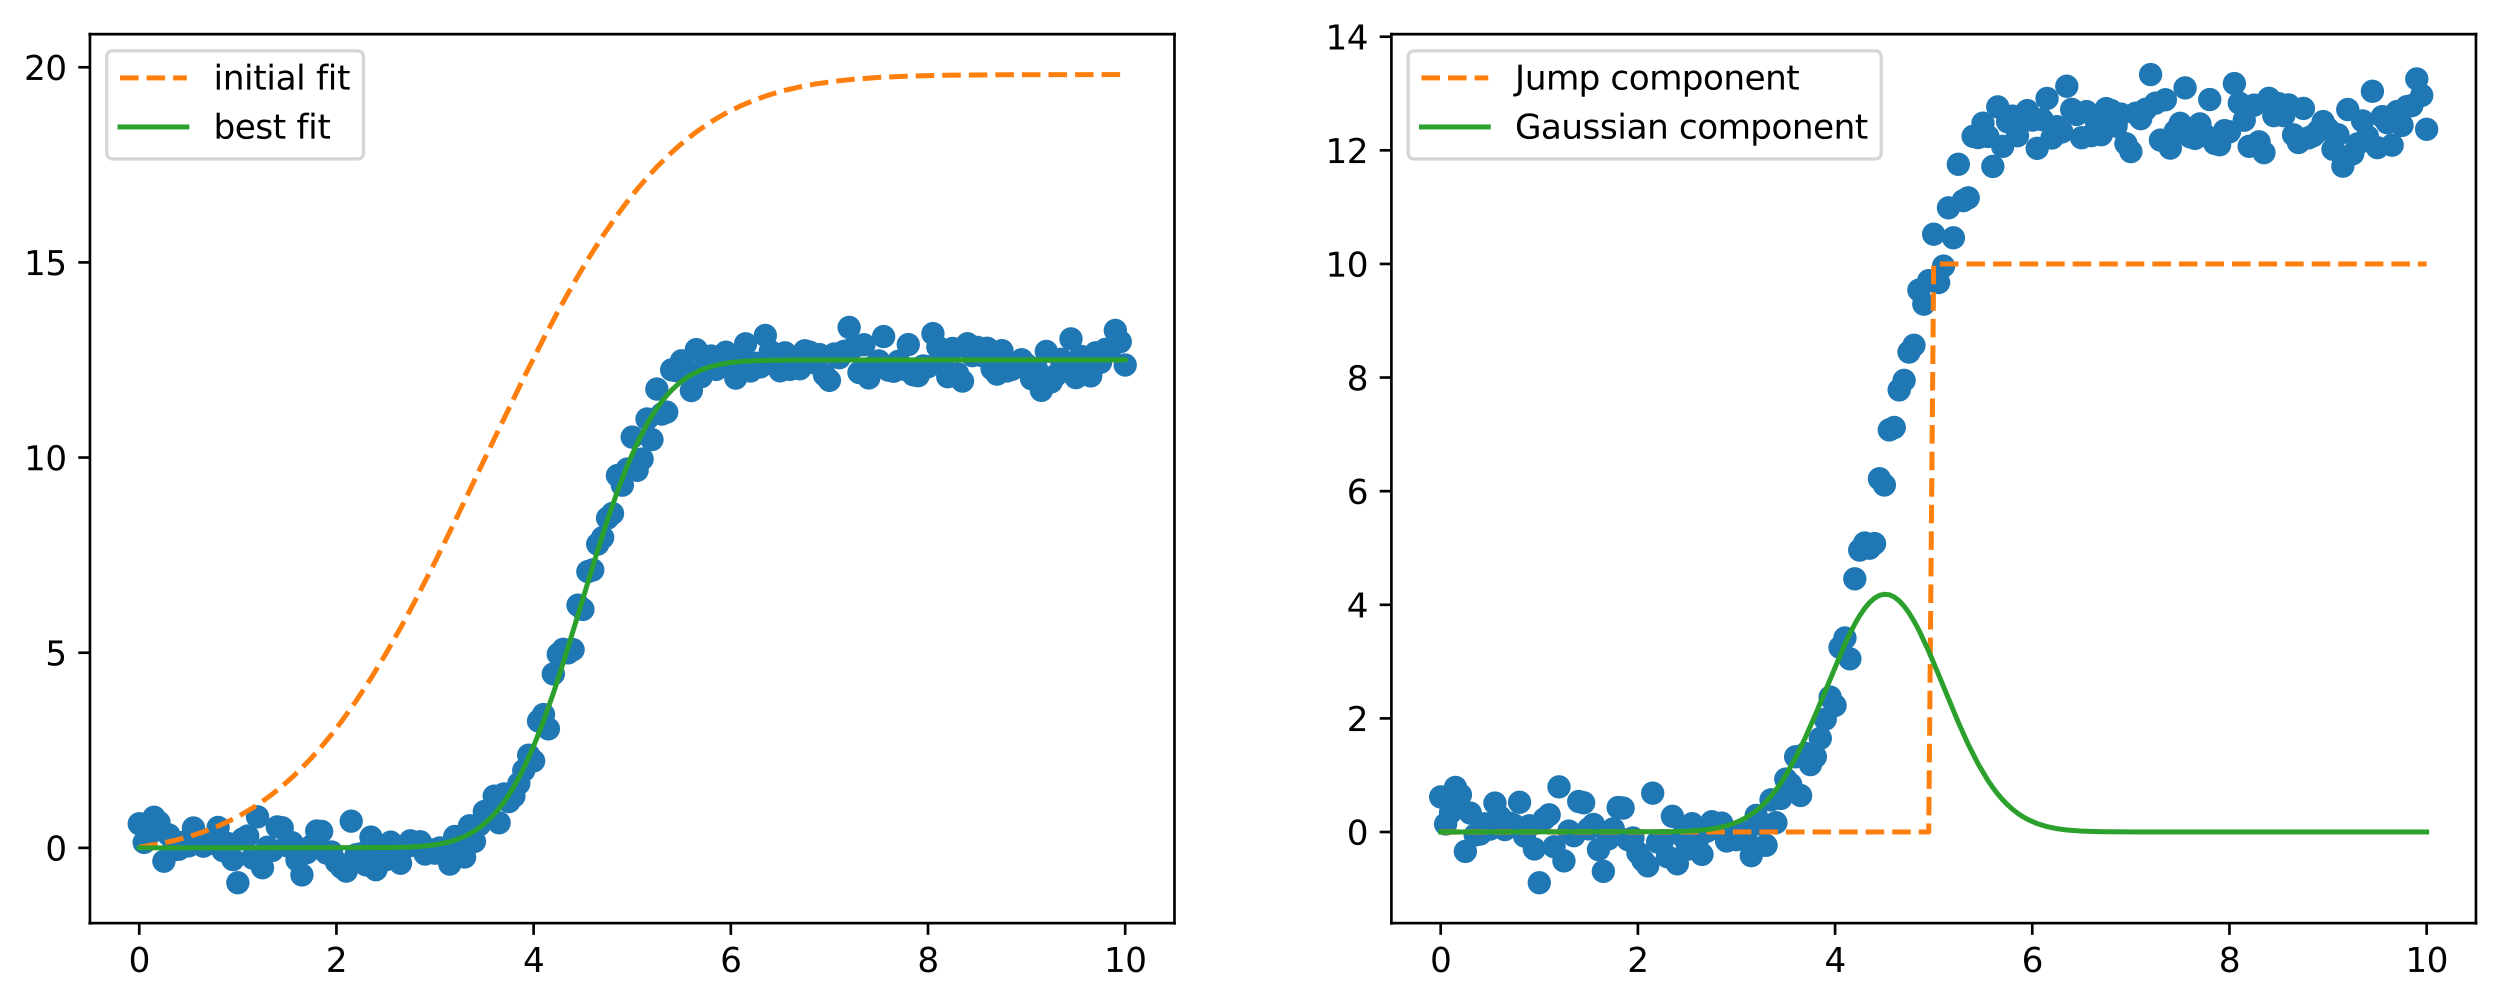 <?xml version="1.0" encoding="utf-8" standalone="no"?>
<!DOCTYPE svg PUBLIC "-//W3C//DTD SVG 1.1//EN"
  "http://www.w3.org/Graphics/SVG/1.1/DTD/svg11.dtd">
<svg xmlns:xlink="http://www.w3.org/1999/xlink" width="748.365pt" height="300.218pt" viewBox="0 0 748.365 300.218" xmlns="http://www.w3.org/2000/svg" version="1.1">
 <defs>
  <style type="text/css">*{stroke-linejoin: round; stroke-linecap: butt}</style>
 </defs>
 <g id="figure_1">
  <g id="patch_1">
   <path d="M 0 300.218 
L 748.365 300.218 
L 748.365 0 
L 0 0 
z
" style="fill: #ffffff"/>
  </g>
  <g id="axes_1">
   <g id="patch_2">
    <path d="M 26.925 276.339 
L 351.58 276.339 
L 351.58 10.227 
L 26.925 10.227 
z
" style="fill: #ffffff"/>
   </g>
   <g id="matplotlib.axis_1">
    <g id="xtick_1">
     <g id="line2d_1">
      <defs>
       <path id="mf566e4f3bb" d="M 0 0 
L 0 3.5 
" style="stroke: #000000; stroke-width: 0.8"/>
      </defs>
      <g>
       <use xlink:href="#mf566e4f3bb" x="41.682" y="276.339" style="stroke: #000000; stroke-width: 0.8"/>
      </g>
     </g>
     <g id="text_1">
      <!-- 0 -->
      <g transform="translate(38.501 290.938) scale(0.1 -0.1)">
       <defs>
        <path id="DejaVuSans-30" d="M 2034 4250 
Q 1547 4250 1301 3770 
Q 1056 3291 1056 2328 
Q 1056 1369 1301 889 
Q 1547 409 2034 409 
Q 2525 409 2770 889 
Q 3016 1369 3016 2328 
Q 3016 3291 2770 3770 
Q 2525 4250 2034 4250 
z
M 2034 4750 
Q 2819 4750 3233 4129 
Q 3647 3509 3647 2328 
Q 3647 1150 3233 529 
Q 2819 -91 2034 -91 
Q 1250 -91 836 529 
Q 422 1150 422 2328 
Q 422 3509 836 4129 
Q 1250 4750 2034 4750 
z
" transform="scale(0.016)"/>
       </defs>
       <use xlink:href="#DejaVuSans-30"/>
      </g>
     </g>
    </g>
    <g id="xtick_2">
     <g id="line2d_2">
      <g>
       <use xlink:href="#mf566e4f3bb" x="100.71" y="276.339" style="stroke: #000000; stroke-width: 0.8"/>
      </g>
     </g>
     <g id="text_2">
      <!-- 2 -->
      <g transform="translate(97.529 290.938) scale(0.1 -0.1)">
       <defs>
        <path id="DejaVuSans-32" d="M 1228 531 
L 3431 531 
L 3431 0 
L 469 0 
L 469 531 
Q 828 903 1448 1529 
Q 2069 2156 2228 2338 
Q 2531 2678 2651 2914 
Q 2772 3150 2772 3378 
Q 2772 3750 2511 3984 
Q 2250 4219 1831 4219 
Q 1534 4219 1204 4116 
Q 875 4013 500 3803 
L 500 4441 
Q 881 4594 1212 4672 
Q 1544 4750 1819 4750 
Q 2544 4750 2975 4387 
Q 3406 4025 3406 3419 
Q 3406 3131 3298 2873 
Q 3191 2616 2906 2266 
Q 2828 2175 2409 1742 
Q 1991 1309 1228 531 
z
" transform="scale(0.016)"/>
       </defs>
       <use xlink:href="#DejaVuSans-32"/>
      </g>
     </g>
    </g>
    <g id="xtick_3">
     <g id="line2d_3">
      <g>
       <use xlink:href="#mf566e4f3bb" x="159.738" y="276.339" style="stroke: #000000; stroke-width: 0.8"/>
      </g>
     </g>
     <g id="text_3">
      <!-- 4 -->
      <g transform="translate(156.557 290.938) scale(0.1 -0.1)">
       <defs>
        <path id="DejaVuSans-34" d="M 2419 4116 
L 825 1625 
L 2419 1625 
L 2419 4116 
z
M 2253 4666 
L 3047 4666 
L 3047 1625 
L 3713 1625 
L 3713 1100 
L 3047 1100 
L 3047 0 
L 2419 0 
L 2419 1100 
L 313 1100 
L 313 1709 
L 2253 4666 
z
" transform="scale(0.016)"/>
       </defs>
       <use xlink:href="#DejaVuSans-34"/>
      </g>
     </g>
    </g>
    <g id="xtick_4">
     <g id="line2d_4">
      <g>
       <use xlink:href="#mf566e4f3bb" x="218.766" y="276.339" style="stroke: #000000; stroke-width: 0.8"/>
      </g>
     </g>
     <g id="text_4">
      <!-- 6 -->
      <g transform="translate(215.585 290.938) scale(0.1 -0.1)">
       <defs>
        <path id="DejaVuSans-36" d="M 2113 2584 
Q 1688 2584 1439 2293 
Q 1191 2003 1191 1497 
Q 1191 994 1439 701 
Q 1688 409 2113 409 
Q 2538 409 2786 701 
Q 3034 994 3034 1497 
Q 3034 2003 2786 2293 
Q 2538 2584 2113 2584 
z
M 3366 4563 
L 3366 3988 
Q 3128 4100 2886 4159 
Q 2644 4219 2406 4219 
Q 1781 4219 1451 3797 
Q 1122 3375 1075 2522 
Q 1259 2794 1537 2939 
Q 1816 3084 2150 3084 
Q 2853 3084 3261 2657 
Q 3669 2231 3669 1497 
Q 3669 778 3244 343 
Q 2819 -91 2113 -91 
Q 1303 -91 875 529 
Q 447 1150 447 2328 
Q 447 3434 972 4092 
Q 1497 4750 2381 4750 
Q 2619 4750 2861 4703 
Q 3103 4656 3366 4563 
z
" transform="scale(0.016)"/>
       </defs>
       <use xlink:href="#DejaVuSans-36"/>
      </g>
     </g>
    </g>
    <g id="xtick_5">
     <g id="line2d_5">
      <g>
       <use xlink:href="#mf566e4f3bb" x="277.794" y="276.339" style="stroke: #000000; stroke-width: 0.8"/>
      </g>
     </g>
     <g id="text_5">
      <!-- 8 -->
      <g transform="translate(274.613 290.938) scale(0.1 -0.1)">
       <defs>
        <path id="DejaVuSans-38" d="M 2034 2216 
Q 1584 2216 1326 1975 
Q 1069 1734 1069 1313 
Q 1069 891 1326 650 
Q 1584 409 2034 409 
Q 2484 409 2743 651 
Q 3003 894 3003 1313 
Q 3003 1734 2745 1975 
Q 2488 2216 2034 2216 
z
M 1403 2484 
Q 997 2584 770 2862 
Q 544 3141 544 3541 
Q 544 4100 942 4425 
Q 1341 4750 2034 4750 
Q 2731 4750 3128 4425 
Q 3525 4100 3525 3541 
Q 3525 3141 3298 2862 
Q 3072 2584 2669 2484 
Q 3125 2378 3379 2068 
Q 3634 1759 3634 1313 
Q 3634 634 3220 271 
Q 2806 -91 2034 -91 
Q 1263 -91 848 271 
Q 434 634 434 1313 
Q 434 1759 690 2068 
Q 947 2378 1403 2484 
z
M 1172 3481 
Q 1172 3119 1398 2916 
Q 1625 2713 2034 2713 
Q 2441 2713 2670 2916 
Q 2900 3119 2900 3481 
Q 2900 3844 2670 4047 
Q 2441 4250 2034 4250 
Q 1625 4250 1398 4047 
Q 1172 3844 1172 3481 
z
" transform="scale(0.016)"/>
       </defs>
       <use xlink:href="#DejaVuSans-38"/>
      </g>
     </g>
    </g>
    <g id="xtick_6">
     <g id="line2d_6">
      <g>
       <use xlink:href="#mf566e4f3bb" x="336.823" y="276.339" style="stroke: #000000; stroke-width: 0.8"/>
      </g>
     </g>
     <g id="text_6">
      <!-- 10 -->
      <g transform="translate(330.46 290.938) scale(0.1 -0.1)">
       <defs>
        <path id="DejaVuSans-31" d="M 794 531 
L 1825 531 
L 1825 4091 
L 703 3866 
L 703 4441 
L 1819 4666 
L 2450 4666 
L 2450 531 
L 3481 531 
L 3481 0 
L 794 0 
L 794 531 
z
" transform="scale(0.016)"/>
       </defs>
       <use xlink:href="#DejaVuSans-31"/>
       <use xlink:href="#DejaVuSans-30" x="63.623"/>
      </g>
     </g>
    </g>
   </g>
   <g id="matplotlib.axis_2">
    <g id="ytick_1">
     <g id="line2d_7">
      <defs>
       <path id="me70d3806b9" d="M 0 0 
L -3.5 0 
" style="stroke: #000000; stroke-width: 0.8"/>
      </defs>
      <g>
       <use xlink:href="#me70d3806b9" x="26.925" y="253.803" style="stroke: #000000; stroke-width: 0.8"/>
      </g>
     </g>
     <g id="text_7">
      <!-- 0 -->
      <g transform="translate(13.562 257.603) scale(0.1 -0.1)">
       <use xlink:href="#DejaVuSans-30"/>
      </g>
     </g>
    </g>
    <g id="ytick_2">
     <g id="line2d_8">
      <g>
       <use xlink:href="#me70d3806b9" x="26.925" y="195.385" style="stroke: #000000; stroke-width: 0.8"/>
      </g>
     </g>
     <g id="text_8">
      <!-- 5 -->
      <g transform="translate(13.562 199.184) scale(0.1 -0.1)">
       <defs>
        <path id="DejaVuSans-35" d="M 691 4666 
L 3169 4666 
L 3169 4134 
L 1269 4134 
L 1269 2991 
Q 1406 3038 1543 3061 
Q 1681 3084 1819 3084 
Q 2600 3084 3056 2656 
Q 3513 2228 3513 1497 
Q 3513 744 3044 326 
Q 2575 -91 1722 -91 
Q 1428 -91 1123 -41 
Q 819 9 494 109 
L 494 744 
Q 775 591 1075 516 
Q 1375 441 1709 441 
Q 2250 441 2565 725 
Q 2881 1009 2881 1497 
Q 2881 1984 2565 2268 
Q 2250 2553 1709 2553 
Q 1456 2553 1204 2497 
Q 953 2441 691 2322 
L 691 4666 
z
" transform="scale(0.016)"/>
       </defs>
       <use xlink:href="#DejaVuSans-35"/>
      </g>
     </g>
    </g>
    <g id="ytick_3">
     <g id="line2d_9">
      <g>
       <use xlink:href="#me70d3806b9" x="26.925" y="136.966" style="stroke: #000000; stroke-width: 0.8"/>
      </g>
     </g>
     <g id="text_9">
      <!-- 10 -->
      <g transform="translate(7.2 140.765) scale(0.1 -0.1)">
       <use xlink:href="#DejaVuSans-31"/>
       <use xlink:href="#DejaVuSans-30" x="63.623"/>
      </g>
     </g>
    </g>
    <g id="ytick_4">
     <g id="line2d_10">
      <g>
       <use xlink:href="#me70d3806b9" x="26.925" y="78.548" style="stroke: #000000; stroke-width: 0.8"/>
      </g>
     </g>
     <g id="text_10">
      <!-- 15 -->
      <g transform="translate(7.2 82.347) scale(0.1 -0.1)">
       <use xlink:href="#DejaVuSans-31"/>
       <use xlink:href="#DejaVuSans-35" x="63.623"/>
      </g>
     </g>
    </g>
    <g id="ytick_5">
     <g id="line2d_11">
      <g>
       <use xlink:href="#me70d3806b9" x="26.925" y="20.129" style="stroke: #000000; stroke-width: 0.8"/>
      </g>
     </g>
     <g id="text_11">
      <!-- 20 -->
      <g transform="translate(7.2 23.928) scale(0.1 -0.1)">
       <use xlink:href="#DejaVuSans-32"/>
       <use xlink:href="#DejaVuSans-30" x="63.623"/>
      </g>
     </g>
    </g>
   </g>
   <g id="line2d_12">
    <defs>
     <path id="mccc2316423" d="M 0 3 
C 0.796 3 1.559 2.684 2.121 2.121 
C 2.684 1.559 3 0.796 3 0 
C 3 -0.796 2.684 -1.559 2.121 -2.121 
C 1.559 -2.684 0.796 -3 0 -3 
C -0.796 -3 -1.559 -2.684 -2.121 -2.121 
C -2.684 -1.559 -3 -0.796 -3 0 
C -3 0.796 -2.684 1.559 -2.121 2.121 
C -1.559 2.684 -0.796 3 0 3 
z
" style="stroke: #1f77b4"/>
    </defs>
    <g clip-path="url(#pcfcf93d092)">
     <use xlink:href="#mccc2316423" x="41.682" y="246.59" style="fill: #1f77b4; stroke: #1f77b4"/>
     <use xlink:href="#mccc2316423" x="43.158" y="252.167" style="fill: #1f77b4; stroke: #1f77b4"/>
     <use xlink:href="#mccc2316423" x="44.633" y="249.801" style="fill: #1f77b4; stroke: #1f77b4"/>
     <use xlink:href="#mccc2316423" x="46.109" y="244.64" style="fill: #1f77b4; stroke: #1f77b4"/>
     <use xlink:href="#mccc2316423" x="47.585" y="246.166" style="fill: #1f77b4; stroke: #1f77b4"/>
     <use xlink:href="#mccc2316423" x="49.061" y="257.8" style="fill: #1f77b4; stroke: #1f77b4"/>
     <use xlink:href="#mccc2316423" x="50.536" y="249.918" style="fill: #1f77b4; stroke: #1f77b4"/>
     <use xlink:href="#mccc2316423" x="52.012" y="254.422" style="fill: #1f77b4; stroke: #1f77b4"/>
     <use xlink:href="#mccc2316423" x="53.488" y="254.226" style="fill: #1f77b4; stroke: #1f77b4"/>
     <use xlink:href="#mccc2316423" x="54.963" y="252.124" style="fill: #1f77b4; stroke: #1f77b4"/>
     <use xlink:href="#mccc2316423" x="56.439" y="253.214" style="fill: #1f77b4; stroke: #1f77b4"/>
     <use xlink:href="#mccc2316423" x="57.915" y="247.857" style="fill: #1f77b4; stroke: #1f77b4"/>
     <use xlink:href="#mccc2316423" x="59.39" y="250.691" style="fill: #1f77b4; stroke: #1f77b4"/>
     <use xlink:href="#mccc2316423" x="60.866" y="253.306" style="fill: #1f77b4; stroke: #1f77b4"/>
     <use xlink:href="#mccc2316423" x="62.342" y="251.988" style="fill: #1f77b4; stroke: #1f77b4"/>
     <use xlink:href="#mccc2316423" x="63.818" y="252.439" style="fill: #1f77b4; stroke: #1f77b4"/>
     <use xlink:href="#mccc2316423" x="65.293" y="247.694" style="fill: #1f77b4; stroke: #1f77b4"/>
     <use xlink:href="#mccc2316423" x="66.769" y="254.642" style="fill: #1f77b4; stroke: #1f77b4"/>
     <use xlink:href="#mccc2316423" x="68.245" y="252.523" style="fill: #1f77b4; stroke: #1f77b4"/>
     <use xlink:href="#mccc2316423" x="69.72" y="257.296" style="fill: #1f77b4; stroke: #1f77b4"/>
     <use xlink:href="#mccc2316423" x="71.196" y="264.243" style="fill: #1f77b4; stroke: #1f77b4"/>
     <use xlink:href="#mccc2316423" x="72.672" y="251.131" style="fill: #1f77b4; stroke: #1f77b4"/>
     <use xlink:href="#mccc2316423" x="74.147" y="250.269" style="fill: #1f77b4; stroke: #1f77b4"/>
     <use xlink:href="#mccc2316423" x="75.623" y="256.838" style="fill: #1f77b4; stroke: #1f77b4"/>
     <use xlink:href="#mccc2316423" x="77.099" y="244.522" style="fill: #1f77b4; stroke: #1f77b4"/>
     <use xlink:href="#mccc2316423" x="78.575" y="259.751" style="fill: #1f77b4; stroke: #1f77b4"/>
     <use xlink:href="#mccc2316423" x="80.05" y="253.616" style="fill: #1f77b4; stroke: #1f77b4"/>
     <use xlink:href="#mccc2316423" x="81.526" y="254.569" style="fill: #1f77b4; stroke: #1f77b4"/>
     <use xlink:href="#mccc2316423" x="83.002" y="247.535" style="fill: #1f77b4; stroke: #1f77b4"/>
     <use xlink:href="#mccc2316423" x="84.477" y="247.795" style="fill: #1f77b4; stroke: #1f77b4"/>
     <use xlink:href="#mccc2316423" x="85.953" y="253.17" style="fill: #1f77b4; stroke: #1f77b4"/>
     <use xlink:href="#mccc2316423" x="87.429" y="252.257" style="fill: #1f77b4; stroke: #1f77b4"/>
     <use xlink:href="#mccc2316423" x="88.905" y="257.434" style="fill: #1f77b4; stroke: #1f77b4"/>
     <use xlink:href="#mccc2316423" x="90.38" y="261.903" style="fill: #1f77b4; stroke: #1f77b4"/>
     <use xlink:href="#mccc2316423" x="91.856" y="255.226" style="fill: #1f77b4; stroke: #1f77b4"/>
     <use xlink:href="#mccc2316423" x="93.332" y="253.163" style="fill: #1f77b4; stroke: #1f77b4"/>
     <use xlink:href="#mccc2316423" x="94.807" y="248.771" style="fill: #1f77b4; stroke: #1f77b4"/>
     <use xlink:href="#mccc2316423" x="96.283" y="248.885" style="fill: #1f77b4; stroke: #1f77b4"/>
     <use xlink:href="#mccc2316423" x="97.759" y="255.385" style="fill: #1f77b4; stroke: #1f77b4"/>
     <use xlink:href="#mccc2316423" x="99.234" y="255.037" style="fill: #1f77b4; stroke: #1f77b4"/>
     <use xlink:href="#mccc2316423" x="100.71" y="258.087" style="fill: #1f77b4; stroke: #1f77b4"/>
     <use xlink:href="#mccc2316423" x="102.186" y="259.604" style="fill: #1f77b4; stroke: #1f77b4"/>
     <use xlink:href="#mccc2316423" x="103.662" y="260.773" style="fill: #1f77b4; stroke: #1f77b4"/>
     <use xlink:href="#mccc2316423" x="105.137" y="245.815" style="fill: #1f77b4; stroke: #1f77b4"/>
     <use xlink:href="#mccc2316423" x="106.613" y="255.872" style="fill: #1f77b4; stroke: #1f77b4"/>
     <use xlink:href="#mccc2316423" x="108.089" y="255.573" style="fill: #1f77b4; stroke: #1f77b4"/>
     <use xlink:href="#mccc2316423" x="109.564" y="258.897" style="fill: #1f77b4; stroke: #1f77b4"/>
     <use xlink:href="#mccc2316423" x="111.04" y="250.584" style="fill: #1f77b4; stroke: #1f77b4"/>
     <use xlink:href="#mccc2316423" x="112.516" y="260.349" style="fill: #1f77b4; stroke: #1f77b4"/>
     <use xlink:href="#mccc2316423" x="113.991" y="254.601" style="fill: #1f77b4; stroke: #1f77b4"/>
     <use xlink:href="#mccc2316423" x="115.467" y="257.37" style="fill: #1f77b4; stroke: #1f77b4"/>
     <use xlink:href="#mccc2316423" x="116.943" y="252.095" style="fill: #1f77b4; stroke: #1f77b4"/>
     <use xlink:href="#mccc2316423" x="118.419" y="255.727" style="fill: #1f77b4; stroke: #1f77b4"/>
     <use xlink:href="#mccc2316423" x="119.894" y="258.416" style="fill: #1f77b4; stroke: #1f77b4"/>
     <use xlink:href="#mccc2316423" x="121.37" y="253.64" style="fill: #1f77b4; stroke: #1f77b4"/>
     <use xlink:href="#mccc2316423" x="122.846" y="251.693" style="fill: #1f77b4; stroke: #1f77b4"/>
     <use xlink:href="#mccc2316423" x="124.321" y="253.072" style="fill: #1f77b4; stroke: #1f77b4"/>
     <use xlink:href="#mccc2316423" x="125.797" y="251.982" style="fill: #1f77b4; stroke: #1f77b4"/>
     <use xlink:href="#mccc2316423" x="127.273" y="255.658" style="fill: #1f77b4; stroke: #1f77b4"/>
     <use xlink:href="#mccc2316423" x="128.748" y="254.357" style="fill: #1f77b4; stroke: #1f77b4"/>
     <use xlink:href="#mccc2316423" x="130.224" y="255.39" style="fill: #1f77b4; stroke: #1f77b4"/>
     <use xlink:href="#mccc2316423" x="131.7" y="253.828" style="fill: #1f77b4; stroke: #1f77b4"/>
     <use xlink:href="#mccc2316423" x="133.176" y="255.343" style="fill: #1f77b4; stroke: #1f77b4"/>
     <use xlink:href="#mccc2316423" x="134.651" y="258.669" style="fill: #1f77b4; stroke: #1f77b4"/>
     <use xlink:href="#mccc2316423" x="136.127" y="250.399" style="fill: #1f77b4; stroke: #1f77b4"/>
     <use xlink:href="#mccc2316423" x="137.603" y="252.193" style="fill: #1f77b4; stroke: #1f77b4"/>
     <use xlink:href="#mccc2316423" x="139.078" y="256.541" style="fill: #1f77b4; stroke: #1f77b4"/>
     <use xlink:href="#mccc2316423" x="140.554" y="247.195" style="fill: #1f77b4; stroke: #1f77b4"/>
     <use xlink:href="#mccc2316423" x="142.03" y="251.884" style="fill: #1f77b4; stroke: #1f77b4"/>
     <use xlink:href="#mccc2316423" x="143.505" y="246.908" style="fill: #1f77b4; stroke: #1f77b4"/>
     <use xlink:href="#mccc2316423" x="144.981" y="242.933" style="fill: #1f77b4; stroke: #1f77b4"/>
     <use xlink:href="#mccc2316423" x="146.457" y="244.014" style="fill: #1f77b4; stroke: #1f77b4"/>
     <use xlink:href="#mccc2316423" x="147.933" y="238.331" style="fill: #1f77b4; stroke: #1f77b4"/>
     <use xlink:href="#mccc2316423" x="149.408" y="246.298" style="fill: #1f77b4; stroke: #1f77b4"/>
     <use xlink:href="#mccc2316423" x="150.884" y="237.658" style="fill: #1f77b4; stroke: #1f77b4"/>
     <use xlink:href="#mccc2316423" x="152.36" y="239.948" style="fill: #1f77b4; stroke: #1f77b4"/>
     <use xlink:href="#mccc2316423" x="153.835" y="238.334" style="fill: #1f77b4; stroke: #1f77b4"/>
     <use xlink:href="#mccc2316423" x="155.311" y="234.54" style="fill: #1f77b4; stroke: #1f77b4"/>
     <use xlink:href="#mccc2316423" x="156.787" y="230.62" style="fill: #1f77b4; stroke: #1f77b4"/>
     <use xlink:href="#mccc2316423" x="158.263" y="226.062" style="fill: #1f77b4; stroke: #1f77b4"/>
     <use xlink:href="#mccc2316423" x="159.738" y="227.777" style="fill: #1f77b4; stroke: #1f77b4"/>
     <use xlink:href="#mccc2316423" x="161.214" y="215.83" style="fill: #1f77b4; stroke: #1f77b4"/>
     <use xlink:href="#mccc2316423" x="162.69" y="213.902" style="fill: #1f77b4; stroke: #1f77b4"/>
     <use xlink:href="#mccc2316423" x="164.165" y="218.185" style="fill: #1f77b4; stroke: #1f77b4"/>
     <use xlink:href="#mccc2316423" x="165.641" y="201.733" style="fill: #1f77b4; stroke: #1f77b4"/>
     <use xlink:href="#mccc2316423" x="167.117" y="195.821" style="fill: #1f77b4; stroke: #1f77b4"/>
     <use xlink:href="#mccc2316423" x="168.592" y="194.369" style="fill: #1f77b4; stroke: #1f77b4"/>
     <use xlink:href="#mccc2316423" x="170.068" y="195.426" style="fill: #1f77b4; stroke: #1f77b4"/>
     <use xlink:href="#mccc2316423" x="171.544" y="194.482" style="fill: #1f77b4; stroke: #1f77b4"/>
     <use xlink:href="#mccc2316423" x="173.02" y="181.145" style="fill: #1f77b4; stroke: #1f77b4"/>
     <use xlink:href="#mccc2316423" x="174.495" y="182.429" style="fill: #1f77b4; stroke: #1f77b4"/>
     <use xlink:href="#mccc2316423" x="175.971" y="171.105" style="fill: #1f77b4; stroke: #1f77b4"/>
     <use xlink:href="#mccc2316423" x="177.447" y="170.605" style="fill: #1f77b4; stroke: #1f77b4"/>
     <use xlink:href="#mccc2316423" x="178.922" y="162.876" style="fill: #1f77b4; stroke: #1f77b4"/>
     <use xlink:href="#mccc2316423" x="180.398" y="160.914" style="fill: #1f77b4; stroke: #1f77b4"/>
     <use xlink:href="#mccc2316423" x="181.874" y="155.097" style="fill: #1f77b4; stroke: #1f77b4"/>
     <use xlink:href="#mccc2316423" x="183.349" y="153.698" style="fill: #1f77b4; stroke: #1f77b4"/>
     <use xlink:href="#mccc2316423" x="184.825" y="142.354" style="fill: #1f77b4; stroke: #1f77b4"/>
     <use xlink:href="#mccc2316423" x="186.301" y="145.235" style="fill: #1f77b4; stroke: #1f77b4"/>
     <use xlink:href="#mccc2316423" x="187.777" y="140.403" style="fill: #1f77b4; stroke: #1f77b4"/>
     <use xlink:href="#mccc2316423" x="189.252" y="130.848" style="fill: #1f77b4; stroke: #1f77b4"/>
     <use xlink:href="#mccc2316423" x="190.728" y="140.781" style="fill: #1f77b4; stroke: #1f77b4"/>
     <use xlink:href="#mccc2316423" x="192.204" y="137.41" style="fill: #1f77b4; stroke: #1f77b4"/>
     <use xlink:href="#mccc2316423" x="193.679" y="125.423" style="fill: #1f77b4; stroke: #1f77b4"/>
     <use xlink:href="#mccc2316423" x="195.155" y="131.585" style="fill: #1f77b4; stroke: #1f77b4"/>
     <use xlink:href="#mccc2316423" x="196.631" y="116.465" style="fill: #1f77b4; stroke: #1f77b4"/>
     <use xlink:href="#mccc2316423" x="198.106" y="123.948" style="fill: #1f77b4; stroke: #1f77b4"/>
     <use xlink:href="#mccc2316423" x="199.582" y="123.369" style="fill: #1f77b4; stroke: #1f77b4"/>
     <use xlink:href="#mccc2316423" x="201.058" y="110.707" style="fill: #1f77b4; stroke: #1f77b4"/>
     <use xlink:href="#mccc2316423" x="202.534" y="110.965" style="fill: #1f77b4; stroke: #1f77b4"/>
     <use xlink:href="#mccc2316423" x="204.009" y="108.009" style="fill: #1f77b4; stroke: #1f77b4"/>
     <use xlink:href="#mccc2316423" x="205.485" y="110.735" style="fill: #1f77b4; stroke: #1f77b4"/>
     <use xlink:href="#mccc2316423" x="206.961" y="116.909" style="fill: #1f77b4; stroke: #1f77b4"/>
     <use xlink:href="#mccc2316423" x="208.436" y="104.662" style="fill: #1f77b4; stroke: #1f77b4"/>
     <use xlink:href="#mccc2316423" x="209.912" y="112.781" style="fill: #1f77b4; stroke: #1f77b4"/>
     <use xlink:href="#mccc2316423" x="211.388" y="107.729" style="fill: #1f77b4; stroke: #1f77b4"/>
     <use xlink:href="#mccc2316423" x="212.864" y="106.563" style="fill: #1f77b4; stroke: #1f77b4"/>
     <use xlink:href="#mccc2316423" x="214.339" y="110.585" style="fill: #1f77b4; stroke: #1f77b4"/>
     <use xlink:href="#mccc2316423" x="215.815" y="107.032" style="fill: #1f77b4; stroke: #1f77b4"/>
     <use xlink:href="#mccc2316423" x="217.291" y="105.431" style="fill: #1f77b4; stroke: #1f77b4"/>
     <use xlink:href="#mccc2316423" x="218.766" y="107.381" style="fill: #1f77b4; stroke: #1f77b4"/>
     <use xlink:href="#mccc2316423" x="220.242" y="113.183" style="fill: #1f77b4; stroke: #1f77b4"/>
     <use xlink:href="#mccc2316423" x="221.718" y="107.277" style="fill: #1f77b4; stroke: #1f77b4"/>
     <use xlink:href="#mccc2316423" x="223.193" y="102.918" style="fill: #1f77b4; stroke: #1f77b4"/>
     <use xlink:href="#mccc2316423" x="224.669" y="111.057" style="fill: #1f77b4; stroke: #1f77b4"/>
     <use xlink:href="#mccc2316423" x="226.145" y="108.728" style="fill: #1f77b4; stroke: #1f77b4"/>
     <use xlink:href="#mccc2316423" x="227.621" y="109.815" style="fill: #1f77b4; stroke: #1f77b4"/>
     <use xlink:href="#mccc2316423" x="229.096" y="100.41" style="fill: #1f77b4; stroke: #1f77b4"/>
     <use xlink:href="#mccc2316423" x="230.572" y="105.173" style="fill: #1f77b4; stroke: #1f77b4"/>
     <use xlink:href="#mccc2316423" x="232.048" y="106.217" style="fill: #1f77b4; stroke: #1f77b4"/>
     <use xlink:href="#mccc2316423" x="233.523" y="111.001" style="fill: #1f77b4; stroke: #1f77b4"/>
     <use xlink:href="#mccc2316423" x="234.999" y="105.624" style="fill: #1f77b4; stroke: #1f77b4"/>
     <use xlink:href="#mccc2316423" x="236.475" y="110.568" style="fill: #1f77b4; stroke: #1f77b4"/>
     <use xlink:href="#mccc2316423" x="237.95" y="107.667" style="fill: #1f77b4; stroke: #1f77b4"/>
     <use xlink:href="#mccc2316423" x="239.426" y="110.387" style="fill: #1f77b4; stroke: #1f77b4"/>
     <use xlink:href="#mccc2316423" x="240.902" y="105.013" style="fill: #1f77b4; stroke: #1f77b4"/>
     <use xlink:href="#mccc2316423" x="242.378" y="105.415" style="fill: #1f77b4; stroke: #1f77b4"/>
     <use xlink:href="#mccc2316423" x="243.853" y="108.62" style="fill: #1f77b4; stroke: #1f77b4"/>
     <use xlink:href="#mccc2316423" x="245.329" y="106.146" style="fill: #1f77b4; stroke: #1f77b4"/>
     <use xlink:href="#mccc2316423" x="246.805" y="112.233" style="fill: #1f77b4; stroke: #1f77b4"/>
     <use xlink:href="#mccc2316423" x="248.28" y="113.859" style="fill: #1f77b4; stroke: #1f77b4"/>
     <use xlink:href="#mccc2316423" x="249.756" y="105.963" style="fill: #1f77b4; stroke: #1f77b4"/>
     <use xlink:href="#mccc2316423" x="251.232" y="107.078" style="fill: #1f77b4; stroke: #1f77b4"/>
     <use xlink:href="#mccc2316423" x="252.707" y="105.162" style="fill: #1f77b4; stroke: #1f77b4"/>
     <use xlink:href="#mccc2316423" x="254.183" y="98.013" style="fill: #1f77b4; stroke: #1f77b4"/>
     <use xlink:href="#mccc2316423" x="255.659" y="103.895" style="fill: #1f77b4; stroke: #1f77b4"/>
     <use xlink:href="#mccc2316423" x="257.135" y="111.49" style="fill: #1f77b4; stroke: #1f77b4"/>
     <use xlink:href="#mccc2316423" x="258.61" y="103.189" style="fill: #1f77b4; stroke: #1f77b4"/>
     <use xlink:href="#mccc2316423" x="260.086" y="113.138" style="fill: #1f77b4; stroke: #1f77b4"/>
     <use xlink:href="#mccc2316423" x="261.562" y="109.645" style="fill: #1f77b4; stroke: #1f77b4"/>
     <use xlink:href="#mccc2316423" x="263.037" y="108.036" style="fill: #1f77b4; stroke: #1f77b4"/>
     <use xlink:href="#mccc2316423" x="264.513" y="100.751" style="fill: #1f77b4; stroke: #1f77b4"/>
     <use xlink:href="#mccc2316423" x="265.989" y="110.803" style="fill: #1f77b4; stroke: #1f77b4"/>
     <use xlink:href="#mccc2316423" x="267.465" y="111.137" style="fill: #1f77b4; stroke: #1f77b4"/>
     <use xlink:href="#mccc2316423" x="268.94" y="108.16" style="fill: #1f77b4; stroke: #1f77b4"/>
     <use xlink:href="#mccc2316423" x="270.416" y="110.47" style="fill: #1f77b4; stroke: #1f77b4"/>
     <use xlink:href="#mccc2316423" x="271.892" y="103.15" style="fill: #1f77b4; stroke: #1f77b4"/>
     <use xlink:href="#mccc2316423" x="273.367" y="112.173" style="fill: #1f77b4; stroke: #1f77b4"/>
     <use xlink:href="#mccc2316423" x="274.843" y="112.449" style="fill: #1f77b4; stroke: #1f77b4"/>
     <use xlink:href="#mccc2316423" x="276.319" y="109.547" style="fill: #1f77b4; stroke: #1f77b4"/>
     <use xlink:href="#mccc2316423" x="277.794" y="109.794" style="fill: #1f77b4; stroke: #1f77b4"/>
     <use xlink:href="#mccc2316423" x="279.27" y="99.867" style="fill: #1f77b4; stroke: #1f77b4"/>
     <use xlink:href="#mccc2316423" x="280.746" y="103.875" style="fill: #1f77b4; stroke: #1f77b4"/>
     <use xlink:href="#mccc2316423" x="282.222" y="107.399" style="fill: #1f77b4; stroke: #1f77b4"/>
     <use xlink:href="#mccc2316423" x="283.697" y="112.768" style="fill: #1f77b4; stroke: #1f77b4"/>
     <use xlink:href="#mccc2316423" x="285.173" y="104.304" style="fill: #1f77b4; stroke: #1f77b4"/>
     <use xlink:href="#mccc2316423" x="286.649" y="111.847" style="fill: #1f77b4; stroke: #1f77b4"/>
     <use xlink:href="#mccc2316423" x="288.124" y="114.074" style="fill: #1f77b4; stroke: #1f77b4"/>
     <use xlink:href="#mccc2316423" x="289.6" y="102.899" style="fill: #1f77b4; stroke: #1f77b4"/>
     <use xlink:href="#mccc2316423" x="291.076" y="106.461" style="fill: #1f77b4; stroke: #1f77b4"/>
     <use xlink:href="#mccc2316423" x="292.551" y="103.991" style="fill: #1f77b4; stroke: #1f77b4"/>
     <use xlink:href="#mccc2316423" x="294.027" y="106.454" style="fill: #1f77b4; stroke: #1f77b4"/>
     <use xlink:href="#mccc2316423" x="295.503" y="104.253" style="fill: #1f77b4; stroke: #1f77b4"/>
     <use xlink:href="#mccc2316423" x="296.979" y="110.419" style="fill: #1f77b4; stroke: #1f77b4"/>
     <use xlink:href="#mccc2316423" x="298.454" y="111.986" style="fill: #1f77b4; stroke: #1f77b4"/>
     <use xlink:href="#mccc2316423" x="299.93" y="104.97" style="fill: #1f77b4; stroke: #1f77b4"/>
     <use xlink:href="#mccc2316423" x="301.406" y="111.042" style="fill: #1f77b4; stroke: #1f77b4"/>
     <use xlink:href="#mccc2316423" x="302.881" y="110.577" style="fill: #1f77b4; stroke: #1f77b4"/>
     <use xlink:href="#mccc2316423" x="304.357" y="109.62" style="fill: #1f77b4; stroke: #1f77b4"/>
     <use xlink:href="#mccc2316423" x="305.833" y="107.685" style="fill: #1f77b4; stroke: #1f77b4"/>
     <use xlink:href="#mccc2316423" x="307.308" y="109.205" style="fill: #1f77b4; stroke: #1f77b4"/>
     <use xlink:href="#mccc2316423" x="308.784" y="113.38" style="fill: #1f77b4; stroke: #1f77b4"/>
     <use xlink:href="#mccc2316423" x="310.26" y="110.389" style="fill: #1f77b4; stroke: #1f77b4"/>
     <use xlink:href="#mccc2316423" x="311.736" y="116.849" style="fill: #1f77b4; stroke: #1f77b4"/>
     <use xlink:href="#mccc2316423" x="313.211" y="105.2" style="fill: #1f77b4; stroke: #1f77b4"/>
     <use xlink:href="#mccc2316423" x="314.687" y="114.308" style="fill: #1f77b4; stroke: #1f77b4"/>
     <use xlink:href="#mccc2316423" x="316.163" y="112.273" style="fill: #1f77b4; stroke: #1f77b4"/>
     <use xlink:href="#mccc2316423" x="317.638" y="107.544" style="fill: #1f77b4; stroke: #1f77b4"/>
     <use xlink:href="#mccc2316423" x="319.114" y="110.781" style="fill: #1f77b4; stroke: #1f77b4"/>
     <use xlink:href="#mccc2316423" x="320.59" y="101.447" style="fill: #1f77b4; stroke: #1f77b4"/>
     <use xlink:href="#mccc2316423" x="322.065" y="113.044" style="fill: #1f77b4; stroke: #1f77b4"/>
     <use xlink:href="#mccc2316423" x="323.541" y="106.665" style="fill: #1f77b4; stroke: #1f77b4"/>
     <use xlink:href="#mccc2316423" x="325.017" y="107.918" style="fill: #1f77b4; stroke: #1f77b4"/>
     <use xlink:href="#mccc2316423" x="326.493" y="112.534" style="fill: #1f77b4; stroke: #1f77b4"/>
     <use xlink:href="#mccc2316423" x="327.968" y="105.617" style="fill: #1f77b4; stroke: #1f77b4"/>
     <use xlink:href="#mccc2316423" x="329.444" y="108.458" style="fill: #1f77b4; stroke: #1f77b4"/>
     <use xlink:href="#mccc2316423" x="330.92" y="104.601" style="fill: #1f77b4; stroke: #1f77b4"/>
     <use xlink:href="#mccc2316423" x="332.395" y="104.389" style="fill: #1f77b4; stroke: #1f77b4"/>
     <use xlink:href="#mccc2316423" x="333.871" y="98.911" style="fill: #1f77b4; stroke: #1f77b4"/>
     <use xlink:href="#mccc2316423" x="335.347" y="102.292" style="fill: #1f77b4; stroke: #1f77b4"/>
     <use xlink:href="#mccc2316423" x="336.823" y="109.267" style="fill: #1f77b4; stroke: #1f77b4"/>
    </g>
   </g>
   <g id="line2d_13">
    <path d="M 41.682 253.599 
L 47.585 252.608 
L 52.012 251.649 
L 56.439 250.468 
L 60.866 249.028 
L 65.293 247.29 
L 69.72 245.213 
L 72.672 243.619 
L 75.623 241.844 
L 78.575 239.877 
L 81.526 237.704 
L 84.477 235.317 
L 87.429 232.704 
L 90.38 229.859 
L 93.332 226.773 
L 96.283 223.441 
L 99.234 219.86 
L 102.186 216.027 
L 106.613 209.81 
L 111.04 203.042 
L 115.467 195.747 
L 119.894 187.962 
L 124.321 179.737 
L 130.224 168.195 
L 136.127 156.155 
L 147.933 131.399 
L 156.787 113.094 
L 162.69 101.41 
L 167.117 93.052 
L 171.544 85.114 
L 175.971 77.651 
L 180.398 70.704 
L 184.825 64.301 
L 187.777 60.343 
L 190.728 56.636 
L 193.679 53.18 
L 196.631 49.972 
L 199.582 47.007 
L 202.534 44.279 
L 205.485 41.78 
L 208.436 39.502 
L 211.388 37.433 
L 214.339 35.563 
L 217.291 33.88 
L 221.718 31.681 
L 226.145 29.835 
L 230.572 28.3 
L 234.999 27.037 
L 239.426 26.008 
L 243.853 25.178 
L 249.756 24.326 
L 255.659 23.706 
L 263.037 23.173 
L 271.892 22.781 
L 283.697 22.513 
L 301.406 22.367 
L 336.823 22.323 
L 336.823 22.323 
" clip-path="url(#pcfcf93d092)" style="fill: none; stroke-dasharray: 5.55,2.4; stroke-dashoffset: 0; stroke: #ff7f0e; stroke-width: 1.5"/>
   </g>
   <g id="line2d_14">
    <path d="M 41.682 253.803 
L 116.943 253.718 
L 122.846 253.54 
L 127.273 253.231 
L 130.224 252.873 
L 133.176 252.33 
L 136.127 251.528 
L 139.078 250.378 
L 140.554 249.64 
L 142.03 248.774 
L 143.505 247.765 
L 144.981 246.598 
L 146.457 245.257 
L 147.933 243.729 
L 149.408 241.997 
L 150.884 240.05 
L 152.36 237.876 
L 153.835 235.465 
L 155.311 232.81 
L 156.787 229.907 
L 159.738 223.358 
L 162.69 215.856 
L 165.641 207.498 
L 168.592 198.447 
L 173.02 184.05 
L 178.922 164.693 
L 181.874 155.544 
L 184.825 147.055 
L 187.777 139.398 
L 190.728 132.682 
L 193.679 126.955 
L 195.155 124.461 
L 196.631 122.207 
L 198.106 120.183 
L 199.582 118.38 
L 201.058 116.783 
L 202.534 115.38 
L 204.009 114.156 
L 205.485 113.095 
L 206.961 112.181 
L 209.912 110.739 
L 212.864 109.715 
L 215.815 109.008 
L 218.766 108.533 
L 223.193 108.113 
L 229.096 107.863 
L 239.426 107.752 
L 283.697 107.737 
L 336.823 107.737 
L 336.823 107.737 
" clip-path="url(#pcfcf93d092)" style="fill: none; stroke: #2ca02c; stroke-width: 1.5; stroke-linecap: square"/>
   </g>
   <g id="patch_3">
    <path d="M 26.925 276.339 
L 26.925 10.227 
" style="fill: none; stroke: #000000; stroke-width: 0.8; stroke-linejoin: miter; stroke-linecap: square"/>
   </g>
   <g id="patch_4">
    <path d="M 351.58 276.339 
L 351.58 10.227 
" style="fill: none; stroke: #000000; stroke-width: 0.8; stroke-linejoin: miter; stroke-linecap: square"/>
   </g>
   <g id="patch_5">
    <path d="M 26.925 276.339 
L 351.58 276.339 
" style="fill: none; stroke: #000000; stroke-width: 0.8; stroke-linejoin: miter; stroke-linecap: square"/>
   </g>
   <g id="patch_6">
    <path d="M 26.925 10.227 
L 351.58 10.227 
" style="fill: none; stroke: #000000; stroke-width: 0.8; stroke-linejoin: miter; stroke-linecap: square"/>
   </g>
   <g id="legend_1">
    <g id="patch_7">
     <path d="M 33.925 47.584 
L 106.82 47.584 
Q 108.82 47.584 108.82 45.584 
L 108.82 17.227 
Q 108.82 15.227 106.82 15.227 
L 33.925 15.227 
Q 31.925 15.227 31.925 17.227 
L 31.925 45.584 
Q 31.925 47.584 33.925 47.584 
z
" style="fill: #ffffff; opacity: 0.8; stroke: #cccccc; stroke-linejoin: miter"/>
    </g>
    <g id="line2d_15">
     <path d="M 35.925 23.326 
L 45.925 23.326 
L 55.925 23.326 
" style="fill: none; stroke-dasharray: 5.55,2.4; stroke-dashoffset: 0; stroke: #ff7f0e; stroke-width: 1.5"/>
    </g>
    <g id="text_12">
     <!-- initial fit -->
     <g transform="translate(63.925 26.826) scale(0.1 -0.1)">
      <defs>
       <path id="DejaVuSans-69" d="M 603 3500 
L 1178 3500 
L 1178 0 
L 603 0 
L 603 3500 
z
M 603 4863 
L 1178 4863 
L 1178 4134 
L 603 4134 
L 603 4863 
z
" transform="scale(0.016)"/>
       <path id="DejaVuSans-6e" d="M 3513 2113 
L 3513 0 
L 2938 0 
L 2938 2094 
Q 2938 2591 2744 2837 
Q 2550 3084 2163 3084 
Q 1697 3084 1428 2787 
Q 1159 2491 1159 1978 
L 1159 0 
L 581 0 
L 581 3500 
L 1159 3500 
L 1159 2956 
Q 1366 3272 1645 3428 
Q 1925 3584 2291 3584 
Q 2894 3584 3203 3211 
Q 3513 2838 3513 2113 
z
" transform="scale(0.016)"/>
       <path id="DejaVuSans-74" d="M 1172 4494 
L 1172 3500 
L 2356 3500 
L 2356 3053 
L 1172 3053 
L 1172 1153 
Q 1172 725 1289 603 
Q 1406 481 1766 481 
L 2356 481 
L 2356 0 
L 1766 0 
Q 1100 0 847 248 
Q 594 497 594 1153 
L 594 3053 
L 172 3053 
L 172 3500 
L 594 3500 
L 594 4494 
L 1172 4494 
z
" transform="scale(0.016)"/>
       <path id="DejaVuSans-61" d="M 2194 1759 
Q 1497 1759 1228 1600 
Q 959 1441 959 1056 
Q 959 750 1161 570 
Q 1363 391 1709 391 
Q 2188 391 2477 730 
Q 2766 1069 2766 1631 
L 2766 1759 
L 2194 1759 
z
M 3341 1997 
L 3341 0 
L 2766 0 
L 2766 531 
Q 2569 213 2275 61 
Q 1981 -91 1556 -91 
Q 1019 -91 701 211 
Q 384 513 384 1019 
Q 384 1609 779 1909 
Q 1175 2209 1959 2209 
L 2766 2209 
L 2766 2266 
Q 2766 2663 2505 2880 
Q 2244 3097 1772 3097 
Q 1472 3097 1187 3025 
Q 903 2953 641 2809 
L 641 3341 
Q 956 3463 1253 3523 
Q 1550 3584 1831 3584 
Q 2591 3584 2966 3190 
Q 3341 2797 3341 1997 
z
" transform="scale(0.016)"/>
       <path id="DejaVuSans-6c" d="M 603 4863 
L 1178 4863 
L 1178 0 
L 603 0 
L 603 4863 
z
" transform="scale(0.016)"/>
       <path id="DejaVuSans-20" transform="scale(0.016)"/>
       <path id="DejaVuSans-66" d="M 2375 4863 
L 2375 4384 
L 1825 4384 
Q 1516 4384 1395 4259 
Q 1275 4134 1275 3809 
L 1275 3500 
L 2222 3500 
L 2222 3053 
L 1275 3053 
L 1275 0 
L 697 0 
L 697 3053 
L 147 3053 
L 147 3500 
L 697 3500 
L 697 3744 
Q 697 4328 969 4595 
Q 1241 4863 1831 4863 
L 2375 4863 
z
" transform="scale(0.016)"/>
      </defs>
      <use xlink:href="#DejaVuSans-69"/>
      <use xlink:href="#DejaVuSans-6e" x="27.783"/>
      <use xlink:href="#DejaVuSans-69" x="91.162"/>
      <use xlink:href="#DejaVuSans-74" x="118.945"/>
      <use xlink:href="#DejaVuSans-69" x="158.154"/>
      <use xlink:href="#DejaVuSans-61" x="185.938"/>
      <use xlink:href="#DejaVuSans-6c" x="247.217"/>
      <use xlink:href="#DejaVuSans-20" x="275"/>
      <use xlink:href="#DejaVuSans-66" x="306.787"/>
      <use xlink:href="#DejaVuSans-69" x="341.992"/>
      <use xlink:href="#DejaVuSans-74" x="369.775"/>
     </g>
    </g>
    <g id="line2d_16">
     <path d="M 35.925 38.004 
L 45.925 38.004 
L 55.925 38.004 
" style="fill: none; stroke: #2ca02c; stroke-width: 1.5; stroke-linecap: square"/>
    </g>
    <g id="text_13">
     <!-- best fit -->
     <g transform="translate(63.925 41.504) scale(0.1 -0.1)">
      <defs>
       <path id="DejaVuSans-62" d="M 3116 1747 
Q 3116 2381 2855 2742 
Q 2594 3103 2138 3103 
Q 1681 3103 1420 2742 
Q 1159 2381 1159 1747 
Q 1159 1113 1420 752 
Q 1681 391 2138 391 
Q 2594 391 2855 752 
Q 3116 1113 3116 1747 
z
M 1159 2969 
Q 1341 3281 1617 3432 
Q 1894 3584 2278 3584 
Q 2916 3584 3314 3078 
Q 3713 2572 3713 1747 
Q 3713 922 3314 415 
Q 2916 -91 2278 -91 
Q 1894 -91 1617 61 
Q 1341 213 1159 525 
L 1159 0 
L 581 0 
L 581 4863 
L 1159 4863 
L 1159 2969 
z
" transform="scale(0.016)"/>
       <path id="DejaVuSans-65" d="M 3597 1894 
L 3597 1613 
L 953 1613 
Q 991 1019 1311 708 
Q 1631 397 2203 397 
Q 2534 397 2845 478 
Q 3156 559 3463 722 
L 3463 178 
Q 3153 47 2828 -22 
Q 2503 -91 2169 -91 
Q 1331 -91 842 396 
Q 353 884 353 1716 
Q 353 2575 817 3079 
Q 1281 3584 2069 3584 
Q 2775 3584 3186 3129 
Q 3597 2675 3597 1894 
z
M 3022 2063 
Q 3016 2534 2758 2815 
Q 2500 3097 2075 3097 
Q 1594 3097 1305 2825 
Q 1016 2553 972 2059 
L 3022 2063 
z
" transform="scale(0.016)"/>
       <path id="DejaVuSans-73" d="M 2834 3397 
L 2834 2853 
Q 2591 2978 2328 3040 
Q 2066 3103 1784 3103 
Q 1356 3103 1142 2972 
Q 928 2841 928 2578 
Q 928 2378 1081 2264 
Q 1234 2150 1697 2047 
L 1894 2003 
Q 2506 1872 2764 1633 
Q 3022 1394 3022 966 
Q 3022 478 2636 193 
Q 2250 -91 1575 -91 
Q 1294 -91 989 -36 
Q 684 19 347 128 
L 347 722 
Q 666 556 975 473 
Q 1284 391 1588 391 
Q 1994 391 2212 530 
Q 2431 669 2431 922 
Q 2431 1156 2273 1281 
Q 2116 1406 1581 1522 
L 1381 1569 
Q 847 1681 609 1914 
Q 372 2147 372 2553 
Q 372 3047 722 3315 
Q 1072 3584 1716 3584 
Q 2034 3584 2315 3537 
Q 2597 3491 2834 3397 
z
" transform="scale(0.016)"/>
      </defs>
      <use xlink:href="#DejaVuSans-62"/>
      <use xlink:href="#DejaVuSans-65" x="63.477"/>
      <use xlink:href="#DejaVuSans-73" x="125"/>
      <use xlink:href="#DejaVuSans-74" x="177.1"/>
      <use xlink:href="#DejaVuSans-20" x="216.309"/>
      <use xlink:href="#DejaVuSans-66" x="248.096"/>
      <use xlink:href="#DejaVuSans-69" x="283.301"/>
      <use xlink:href="#DejaVuSans-74" x="311.084"/>
     </g>
    </g>
   </g>
  </g>
  <g id="axes_2">
   <g id="patch_8">
    <path d="M 416.51 276.339 
L 741.165 276.339 
L 741.165 10.227 
L 416.51 10.227 
z
" style="fill: #ffffff"/>
   </g>
   <g id="matplotlib.axis_3">
    <g id="xtick_7">
     <g id="line2d_17">
      <g>
       <use xlink:href="#mf566e4f3bb" x="431.267" y="276.339" style="stroke: #000000; stroke-width: 0.8"/>
      </g>
     </g>
     <g id="text_14">
      <!-- 0 -->
      <g transform="translate(428.086 290.938) scale(0.1 -0.1)">
       <use xlink:href="#DejaVuSans-30"/>
      </g>
     </g>
    </g>
    <g id="xtick_8">
     <g id="line2d_18">
      <g>
       <use xlink:href="#mf566e4f3bb" x="490.296" y="276.339" style="stroke: #000000; stroke-width: 0.8"/>
      </g>
     </g>
     <g id="text_15">
      <!-- 2 -->
      <g transform="translate(487.114 290.938) scale(0.1 -0.1)">
       <use xlink:href="#DejaVuSans-32"/>
      </g>
     </g>
    </g>
    <g id="xtick_9">
     <g id="line2d_19">
      <g>
       <use xlink:href="#mf566e4f3bb" x="549.324" y="276.339" style="stroke: #000000; stroke-width: 0.8"/>
      </g>
     </g>
     <g id="text_16">
      <!-- 4 -->
      <g transform="translate(546.142 290.938) scale(0.1 -0.1)">
       <use xlink:href="#DejaVuSans-34"/>
      </g>
     </g>
    </g>
    <g id="xtick_10">
     <g id="line2d_20">
      <g>
       <use xlink:href="#mf566e4f3bb" x="608.352" y="276.339" style="stroke: #000000; stroke-width: 0.8"/>
      </g>
     </g>
     <g id="text_17">
      <!-- 6 -->
      <g transform="translate(605.171 290.938) scale(0.1 -0.1)">
       <use xlink:href="#DejaVuSans-36"/>
      </g>
     </g>
    </g>
    <g id="xtick_11">
     <g id="line2d_21">
      <g>
       <use xlink:href="#mf566e4f3bb" x="667.38" y="276.339" style="stroke: #000000; stroke-width: 0.8"/>
      </g>
     </g>
     <g id="text_18">
      <!-- 8 -->
      <g transform="translate(664.199 290.938) scale(0.1 -0.1)">
       <use xlink:href="#DejaVuSans-38"/>
      </g>
     </g>
    </g>
    <g id="xtick_12">
     <g id="line2d_22">
      <g>
       <use xlink:href="#mf566e4f3bb" x="726.408" y="276.339" style="stroke: #000000; stroke-width: 0.8"/>
      </g>
     </g>
     <g id="text_19">
      <!-- 10 -->
      <g transform="translate(720.045 290.938) scale(0.1 -0.1)">
       <use xlink:href="#DejaVuSans-31"/>
       <use xlink:href="#DejaVuSans-30" x="63.623"/>
      </g>
     </g>
    </g>
   </g>
   <g id="matplotlib.axis_4">
    <g id="ytick_6">
     <g id="line2d_23">
      <g>
       <use xlink:href="#me70d3806b9" x="416.51" y="249.05" style="stroke: #000000; stroke-width: 0.8"/>
      </g>
     </g>
     <g id="text_20">
      <!-- 0 -->
      <g transform="translate(403.148 252.849) scale(0.1 -0.1)">
       <use xlink:href="#DejaVuSans-30"/>
      </g>
     </g>
    </g>
    <g id="ytick_7">
     <g id="line2d_24">
      <g>
       <use xlink:href="#me70d3806b9" x="416.51" y="215.043" style="stroke: #000000; stroke-width: 0.8"/>
      </g>
     </g>
     <g id="text_21">
      <!-- 2 -->
      <g transform="translate(403.148 218.842) scale(0.1 -0.1)">
       <use xlink:href="#DejaVuSans-32"/>
      </g>
     </g>
    </g>
    <g id="ytick_8">
     <g id="line2d_25">
      <g>
       <use xlink:href="#me70d3806b9" x="416.51" y="181.035" style="stroke: #000000; stroke-width: 0.8"/>
      </g>
     </g>
     <g id="text_22">
      <!-- 4 -->
      <g transform="translate(403.148 184.835) scale(0.1 -0.1)">
       <use xlink:href="#DejaVuSans-34"/>
      </g>
     </g>
    </g>
    <g id="ytick_9">
     <g id="line2d_26">
      <g>
       <use xlink:href="#me70d3806b9" x="416.51" y="147.028" style="stroke: #000000; stroke-width: 0.8"/>
      </g>
     </g>
     <g id="text_23">
      <!-- 6 -->
      <g transform="translate(403.148 150.827) scale(0.1 -0.1)">
       <use xlink:href="#DejaVuSans-36"/>
      </g>
     </g>
    </g>
    <g id="ytick_10">
     <g id="line2d_27">
      <g>
       <use xlink:href="#me70d3806b9" x="416.51" y="113.021" style="stroke: #000000; stroke-width: 0.8"/>
      </g>
     </g>
     <g id="text_24">
      <!-- 8 -->
      <g transform="translate(403.148 116.82) scale(0.1 -0.1)">
       <use xlink:href="#DejaVuSans-38"/>
      </g>
     </g>
    </g>
    <g id="ytick_11">
     <g id="line2d_28">
      <g>
       <use xlink:href="#me70d3806b9" x="416.51" y="79.014" style="stroke: #000000; stroke-width: 0.8"/>
      </g>
     </g>
     <g id="text_25">
      <!-- 10 -->
      <g transform="translate(396.785 82.813) scale(0.1 -0.1)">
       <use xlink:href="#DejaVuSans-31"/>
       <use xlink:href="#DejaVuSans-30" x="63.623"/>
      </g>
     </g>
    </g>
    <g id="ytick_12">
     <g id="line2d_29">
      <g>
       <use xlink:href="#me70d3806b9" x="416.51" y="45.006" style="stroke: #000000; stroke-width: 0.8"/>
      </g>
     </g>
     <g id="text_26">
      <!-- 12 -->
      <g transform="translate(396.785 48.806) scale(0.1 -0.1)">
       <use xlink:href="#DejaVuSans-31"/>
       <use xlink:href="#DejaVuSans-32" x="63.623"/>
      </g>
     </g>
    </g>
    <g id="ytick_13">
     <g id="line2d_30">
      <g>
       <use xlink:href="#me70d3806b9" x="416.51" y="10.999" style="stroke: #000000; stroke-width: 0.8"/>
      </g>
     </g>
     <g id="text_27">
      <!-- 14 -->
      <g transform="translate(396.785 14.798) scale(0.1 -0.1)">
       <use xlink:href="#DejaVuSans-31"/>
       <use xlink:href="#DejaVuSans-34" x="63.623"/>
      </g>
     </g>
    </g>
   </g>
   <g id="line2d_31">
    <g clip-path="url(#p28ff635f51)">
     <use xlink:href="#mccc2316423" x="431.267" y="238.552" style="fill: #1f77b4; stroke: #1f77b4"/>
     <use xlink:href="#mccc2316423" x="432.743" y="246.668" style="fill: #1f77b4; stroke: #1f77b4"/>
     <use xlink:href="#mccc2316423" x="434.219" y="243.225" style="fill: #1f77b4; stroke: #1f77b4"/>
     <use xlink:href="#mccc2316423" x="435.695" y="235.714" style="fill: #1f77b4; stroke: #1f77b4"/>
     <use xlink:href="#mccc2316423" x="437.17" y="237.936" style="fill: #1f77b4; stroke: #1f77b4"/>
     <use xlink:href="#mccc2316423" x="438.646" y="254.866" style="fill: #1f77b4; stroke: #1f77b4"/>
     <use xlink:href="#mccc2316423" x="440.122" y="243.396" style="fill: #1f77b4; stroke: #1f77b4"/>
     <use xlink:href="#mccc2316423" x="441.597" y="249.951" style="fill: #1f77b4; stroke: #1f77b4"/>
     <use xlink:href="#mccc2316423" x="443.073" y="249.664" style="fill: #1f77b4; stroke: #1f77b4"/>
     <use xlink:href="#mccc2316423" x="444.549" y="246.606" style="fill: #1f77b4; stroke: #1f77b4"/>
     <use xlink:href="#mccc2316423" x="446.025" y="248.193" style="fill: #1f77b4; stroke: #1f77b4"/>
     <use xlink:href="#mccc2316423" x="447.5" y="240.395" style="fill: #1f77b4; stroke: #1f77b4"/>
     <use xlink:href="#mccc2316423" x="448.976" y="244.521" style="fill: #1f77b4; stroke: #1f77b4"/>
     <use xlink:href="#mccc2316423" x="450.452" y="248.326" style="fill: #1f77b4; stroke: #1f77b4"/>
     <use xlink:href="#mccc2316423" x="451.927" y="246.408" style="fill: #1f77b4; stroke: #1f77b4"/>
     <use xlink:href="#mccc2316423" x="453.403" y="247.064" style="fill: #1f77b4; stroke: #1f77b4"/>
     <use xlink:href="#mccc2316423" x="454.879" y="240.158" style="fill: #1f77b4; stroke: #1f77b4"/>
     <use xlink:href="#mccc2316423" x="456.354" y="250.271" style="fill: #1f77b4; stroke: #1f77b4"/>
     <use xlink:href="#mccc2316423" x="457.83" y="247.187" style="fill: #1f77b4; stroke: #1f77b4"/>
     <use xlink:href="#mccc2316423" x="459.306" y="254.133" style="fill: #1f77b4; stroke: #1f77b4"/>
     <use xlink:href="#mccc2316423" x="460.782" y="264.243" style="fill: #1f77b4; stroke: #1f77b4"/>
     <use xlink:href="#mccc2316423" x="462.257" y="245.16" style="fill: #1f77b4; stroke: #1f77b4"/>
     <use xlink:href="#mccc2316423" x="463.733" y="243.905" style="fill: #1f77b4; stroke: #1f77b4"/>
     <use xlink:href="#mccc2316423" x="465.209" y="253.467" style="fill: #1f77b4; stroke: #1f77b4"/>
     <use xlink:href="#mccc2316423" x="466.684" y="235.542" style="fill: #1f77b4; stroke: #1f77b4"/>
     <use xlink:href="#mccc2316423" x="468.16" y="257.705" style="fill: #1f77b4; stroke: #1f77b4"/>
     <use xlink:href="#mccc2316423" x="469.636" y="248.778" style="fill: #1f77b4; stroke: #1f77b4"/>
     <use xlink:href="#mccc2316423" x="471.111" y="250.164" style="fill: #1f77b4; stroke: #1f77b4"/>
     <use xlink:href="#mccc2316423" x="472.587" y="239.928" style="fill: #1f77b4; stroke: #1f77b4"/>
     <use xlink:href="#mccc2316423" x="474.063" y="240.305" style="fill: #1f77b4; stroke: #1f77b4"/>
     <use xlink:href="#mccc2316423" x="475.539" y="248.128" style="fill: #1f77b4; stroke: #1f77b4"/>
     <use xlink:href="#mccc2316423" x="477.014" y="246.799" style="fill: #1f77b4; stroke: #1f77b4"/>
     <use xlink:href="#mccc2316423" x="478.49" y="254.333" style="fill: #1f77b4; stroke: #1f77b4"/>
     <use xlink:href="#mccc2316423" x="479.966" y="260.838" style="fill: #1f77b4; stroke: #1f77b4"/>
     <use xlink:href="#mccc2316423" x="481.441" y="251.12" style="fill: #1f77b4; stroke: #1f77b4"/>
     <use xlink:href="#mccc2316423" x="482.917" y="248.118" style="fill: #1f77b4; stroke: #1f77b4"/>
     <use xlink:href="#mccc2316423" x="484.393" y="241.727" style="fill: #1f77b4; stroke: #1f77b4"/>
     <use xlink:href="#mccc2316423" x="485.868" y="241.892" style="fill: #1f77b4; stroke: #1f77b4"/>
     <use xlink:href="#mccc2316423" x="487.344" y="251.352" style="fill: #1f77b4; stroke: #1f77b4"/>
     <use xlink:href="#mccc2316423" x="488.82" y="250.845" style="fill: #1f77b4; stroke: #1f77b4"/>
     <use xlink:href="#mccc2316423" x="490.296" y="255.284" style="fill: #1f77b4; stroke: #1f77b4"/>
     <use xlink:href="#mccc2316423" x="491.771" y="257.492" style="fill: #1f77b4; stroke: #1f77b4"/>
     <use xlink:href="#mccc2316423" x="493.247" y="259.192" style="fill: #1f77b4; stroke: #1f77b4"/>
     <use xlink:href="#mccc2316423" x="494.723" y="237.423" style="fill: #1f77b4; stroke: #1f77b4"/>
     <use xlink:href="#mccc2316423" x="496.198" y="252.06" style="fill: #1f77b4; stroke: #1f77b4"/>
     <use xlink:href="#mccc2316423" x="497.674" y="251.625" style="fill: #1f77b4; stroke: #1f77b4"/>
     <use xlink:href="#mccc2316423" x="499.15" y="256.462" style="fill: #1f77b4; stroke: #1f77b4"/>
     <use xlink:href="#mccc2316423" x="500.625" y="244.364" style="fill: #1f77b4; stroke: #1f77b4"/>
     <use xlink:href="#mccc2316423" x="502.101" y="258.576" style="fill: #1f77b4; stroke: #1f77b4"/>
     <use xlink:href="#mccc2316423" x="503.577" y="250.211" style="fill: #1f77b4; stroke: #1f77b4"/>
     <use xlink:href="#mccc2316423" x="505.053" y="254.24" style="fill: #1f77b4; stroke: #1f77b4"/>
     <use xlink:href="#mccc2316423" x="506.528" y="246.564" style="fill: #1f77b4; stroke: #1f77b4"/>
     <use xlink:href="#mccc2316423" x="508.004" y="251.849" style="fill: #1f77b4; stroke: #1f77b4"/>
     <use xlink:href="#mccc2316423" x="509.48" y="255.763" style="fill: #1f77b4; stroke: #1f77b4"/>
     <use xlink:href="#mccc2316423" x="510.955" y="248.812" style="fill: #1f77b4; stroke: #1f77b4"/>
     <use xlink:href="#mccc2316423" x="512.431" y="245.978" style="fill: #1f77b4; stroke: #1f77b4"/>
     <use xlink:href="#mccc2316423" x="513.907" y="247.985" style="fill: #1f77b4; stroke: #1f77b4"/>
     <use xlink:href="#mccc2316423" x="515.383" y="246.399" style="fill: #1f77b4; stroke: #1f77b4"/>
     <use xlink:href="#mccc2316423" x="516.858" y="251.748" style="fill: #1f77b4; stroke: #1f77b4"/>
     <use xlink:href="#mccc2316423" x="518.334" y="249.855" style="fill: #1f77b4; stroke: #1f77b4"/>
     <use xlink:href="#mccc2316423" x="519.81" y="251.359" style="fill: #1f77b4; stroke: #1f77b4"/>
     <use xlink:href="#mccc2316423" x="521.285" y="249.086" style="fill: #1f77b4; stroke: #1f77b4"/>
     <use xlink:href="#mccc2316423" x="522.761" y="251.29" style="fill: #1f77b4; stroke: #1f77b4"/>
     <use xlink:href="#mccc2316423" x="524.237" y="256.131" style="fill: #1f77b4; stroke: #1f77b4"/>
     <use xlink:href="#mccc2316423" x="525.712" y="244.095" style="fill: #1f77b4; stroke: #1f77b4"/>
     <use xlink:href="#mccc2316423" x="527.188" y="246.706" style="fill: #1f77b4; stroke: #1f77b4"/>
     <use xlink:href="#mccc2316423" x="528.664" y="253.035" style="fill: #1f77b4; stroke: #1f77b4"/>
     <use xlink:href="#mccc2316423" x="530.14" y="239.432" style="fill: #1f77b4; stroke: #1f77b4"/>
     <use xlink:href="#mccc2316423" x="531.615" y="246.256" style="fill: #1f77b4; stroke: #1f77b4"/>
     <use xlink:href="#mccc2316423" x="533.091" y="239.014" style="fill: #1f77b4; stroke: #1f77b4"/>
     <use xlink:href="#mccc2316423" x="534.567" y="233.229" style="fill: #1f77b4; stroke: #1f77b4"/>
     <use xlink:href="#mccc2316423" x="536.042" y="234.803" style="fill: #1f77b4; stroke: #1f77b4"/>
     <use xlink:href="#mccc2316423" x="537.518" y="226.532" style="fill: #1f77b4; stroke: #1f77b4"/>
     <use xlink:href="#mccc2316423" x="538.994" y="238.126" style="fill: #1f77b4; stroke: #1f77b4"/>
     <use xlink:href="#mccc2316423" x="540.469" y="225.553" style="fill: #1f77b4; stroke: #1f77b4"/>
     <use xlink:href="#mccc2316423" x="541.945" y="228.886" style="fill: #1f77b4; stroke: #1f77b4"/>
     <use xlink:href="#mccc2316423" x="543.421" y="226.536" style="fill: #1f77b4; stroke: #1f77b4"/>
     <use xlink:href="#mccc2316423" x="544.897" y="221.016" style="fill: #1f77b4; stroke: #1f77b4"/>
     <use xlink:href="#mccc2316423" x="546.372" y="215.31" style="fill: #1f77b4; stroke: #1f77b4"/>
     <use xlink:href="#mccc2316423" x="547.848" y="208.676" style="fill: #1f77b4; stroke: #1f77b4"/>
     <use xlink:href="#mccc2316423" x="549.324" y="211.172" style="fill: #1f77b4; stroke: #1f77b4"/>
     <use xlink:href="#mccc2316423" x="550.799" y="193.786" style="fill: #1f77b4; stroke: #1f77b4"/>
     <use xlink:href="#mccc2316423" x="552.275" y="190.981" style="fill: #1f77b4; stroke: #1f77b4"/>
     <use xlink:href="#mccc2316423" x="553.751" y="197.214" style="fill: #1f77b4; stroke: #1f77b4"/>
     <use xlink:href="#mccc2316423" x="555.226" y="173.271" style="fill: #1f77b4; stroke: #1f77b4"/>
     <use xlink:href="#mccc2316423" x="556.702" y="164.667" style="fill: #1f77b4; stroke: #1f77b4"/>
     <use xlink:href="#mccc2316423" x="558.178" y="162.554" style="fill: #1f77b4; stroke: #1f77b4"/>
     <use xlink:href="#mccc2316423" x="559.654" y="164.092" style="fill: #1f77b4; stroke: #1f77b4"/>
     <use xlink:href="#mccc2316423" x="561.129" y="162.718" style="fill: #1f77b4; stroke: #1f77b4"/>
     <use xlink:href="#mccc2316423" x="562.605" y="143.308" style="fill: #1f77b4; stroke: #1f77b4"/>
     <use xlink:href="#mccc2316423" x="564.081" y="145.177" style="fill: #1f77b4; stroke: #1f77b4"/>
     <use xlink:href="#mccc2316423" x="565.556" y="128.696" style="fill: #1f77b4; stroke: #1f77b4"/>
     <use xlink:href="#mccc2316423" x="567.032" y="127.969" style="fill: #1f77b4; stroke: #1f77b4"/>
     <use xlink:href="#mccc2316423" x="568.508" y="116.721" style="fill: #1f77b4; stroke: #1f77b4"/>
     <use xlink:href="#mccc2316423" x="569.984" y="113.865" style="fill: #1f77b4; stroke: #1f77b4"/>
     <use xlink:href="#mccc2316423" x="571.459" y="105.4" style="fill: #1f77b4; stroke: #1f77b4"/>
     <use xlink:href="#mccc2316423" x="572.935" y="103.364" style="fill: #1f77b4; stroke: #1f77b4"/>
     <use xlink:href="#mccc2316423" x="574.411" y="86.855" style="fill: #1f77b4; stroke: #1f77b4"/>
     <use xlink:href="#mccc2316423" x="575.886" y="91.047" style="fill: #1f77b4; stroke: #1f77b4"/>
     <use xlink:href="#mccc2316423" x="577.362" y="84.015" style="fill: #1f77b4; stroke: #1f77b4"/>
     <use xlink:href="#mccc2316423" x="578.838" y="70.109" style="fill: #1f77b4; stroke: #1f77b4"/>
     <use xlink:href="#mccc2316423" x="580.313" y="84.565" style="fill: #1f77b4; stroke: #1f77b4"/>
     <use xlink:href="#mccc2316423" x="581.789" y="79.659" style="fill: #1f77b4; stroke: #1f77b4"/>
     <use xlink:href="#mccc2316423" x="583.265" y="62.215" style="fill: #1f77b4; stroke: #1f77b4"/>
     <use xlink:href="#mccc2316423" x="584.741" y="71.182" style="fill: #1f77b4; stroke: #1f77b4"/>
     <use xlink:href="#mccc2316423" x="586.216" y="49.177" style="fill: #1f77b4; stroke: #1f77b4"/>
     <use xlink:href="#mccc2316423" x="587.692" y="60.068" style="fill: #1f77b4; stroke: #1f77b4"/>
     <use xlink:href="#mccc2316423" x="589.168" y="59.225" style="fill: #1f77b4; stroke: #1f77b4"/>
     <use xlink:href="#mccc2316423" x="590.643" y="40.797" style="fill: #1f77b4; stroke: #1f77b4"/>
     <use xlink:href="#mccc2316423" x="592.119" y="41.173" style="fill: #1f77b4; stroke: #1f77b4"/>
     <use xlink:href="#mccc2316423" x="593.595" y="36.872" style="fill: #1f77b4; stroke: #1f77b4"/>
     <use xlink:href="#mccc2316423" x="595.07" y="40.839" style="fill: #1f77b4; stroke: #1f77b4"/>
     <use xlink:href="#mccc2316423" x="596.546" y="49.824" style="fill: #1f77b4; stroke: #1f77b4"/>
     <use xlink:href="#mccc2316423" x="598.022" y="32.001" style="fill: #1f77b4; stroke: #1f77b4"/>
     <use xlink:href="#mccc2316423" x="599.498" y="43.817" style="fill: #1f77b4; stroke: #1f77b4"/>
     <use xlink:href="#mccc2316423" x="600.973" y="36.464" style="fill: #1f77b4; stroke: #1f77b4"/>
     <use xlink:href="#mccc2316423" x="602.449" y="34.767" style="fill: #1f77b4; stroke: #1f77b4"/>
     <use xlink:href="#mccc2316423" x="603.925" y="40.62" style="fill: #1f77b4; stroke: #1f77b4"/>
     <use xlink:href="#mccc2316423" x="605.4" y="35.449" style="fill: #1f77b4; stroke: #1f77b4"/>
     <use xlink:href="#mccc2316423" x="606.876" y="33.12" style="fill: #1f77b4; stroke: #1f77b4"/>
     <use xlink:href="#mccc2316423" x="608.352" y="35.957" style="fill: #1f77b4; stroke: #1f77b4"/>
     <use xlink:href="#mccc2316423" x="609.827" y="44.401" style="fill: #1f77b4; stroke: #1f77b4"/>
     <use xlink:href="#mccc2316423" x="611.303" y="35.806" style="fill: #1f77b4; stroke: #1f77b4"/>
     <use xlink:href="#mccc2316423" x="612.779" y="29.462" style="fill: #1f77b4; stroke: #1f77b4"/>
     <use xlink:href="#mccc2316423" x="614.255" y="41.307" style="fill: #1f77b4; stroke: #1f77b4"/>
     <use xlink:href="#mccc2316423" x="615.73" y="37.918" style="fill: #1f77b4; stroke: #1f77b4"/>
     <use xlink:href="#mccc2316423" x="617.206" y="39.5" style="fill: #1f77b4; stroke: #1f77b4"/>
     <use xlink:href="#mccc2316423" x="618.682" y="25.813" style="fill: #1f77b4; stroke: #1f77b4"/>
     <use xlink:href="#mccc2316423" x="620.157" y="32.744" style="fill: #1f77b4; stroke: #1f77b4"/>
     <use xlink:href="#mccc2316423" x="621.633" y="34.263" style="fill: #1f77b4; stroke: #1f77b4"/>
     <use xlink:href="#mccc2316423" x="623.109" y="41.226" style="fill: #1f77b4; stroke: #1f77b4"/>
     <use xlink:href="#mccc2316423" x="624.585" y="33.4" style="fill: #1f77b4; stroke: #1f77b4"/>
     <use xlink:href="#mccc2316423" x="626.06" y="40.596" style="fill: #1f77b4; stroke: #1f77b4"/>
     <use xlink:href="#mccc2316423" x="627.536" y="36.374" style="fill: #1f77b4; stroke: #1f77b4"/>
     <use xlink:href="#mccc2316423" x="629.012" y="40.332" style="fill: #1f77b4; stroke: #1f77b4"/>
     <use xlink:href="#mccc2316423" x="630.487" y="32.511" style="fill: #1f77b4; stroke: #1f77b4"/>
     <use xlink:href="#mccc2316423" x="631.963" y="33.096" style="fill: #1f77b4; stroke: #1f77b4"/>
     <use xlink:href="#mccc2316423" x="633.439" y="37.761" style="fill: #1f77b4; stroke: #1f77b4"/>
     <use xlink:href="#mccc2316423" x="634.914" y="34.16" style="fill: #1f77b4; stroke: #1f77b4"/>
     <use xlink:href="#mccc2316423" x="636.39" y="43.019" style="fill: #1f77b4; stroke: #1f77b4"/>
     <use xlink:href="#mccc2316423" x="637.866" y="45.386" style="fill: #1f77b4; stroke: #1f77b4"/>
     <use xlink:href="#mccc2316423" x="639.342" y="33.894" style="fill: #1f77b4; stroke: #1f77b4"/>
     <use xlink:href="#mccc2316423" x="640.817" y="35.516" style="fill: #1f77b4; stroke: #1f77b4"/>
     <use xlink:href="#mccc2316423" x="642.293" y="32.728" style="fill: #1f77b4; stroke: #1f77b4"/>
     <use xlink:href="#mccc2316423" x="643.769" y="22.323" style="fill: #1f77b4; stroke: #1f77b4"/>
     <use xlink:href="#mccc2316423" x="645.244" y="30.885" style="fill: #1f77b4; stroke: #1f77b4"/>
     <use xlink:href="#mccc2316423" x="646.72" y="41.938" style="fill: #1f77b4; stroke: #1f77b4"/>
     <use xlink:href="#mccc2316423" x="648.196" y="29.857" style="fill: #1f77b4; stroke: #1f77b4"/>
     <use xlink:href="#mccc2316423" x="649.671" y="44.336" style="fill: #1f77b4; stroke: #1f77b4"/>
     <use xlink:href="#mccc2316423" x="651.147" y="39.252" style="fill: #1f77b4; stroke: #1f77b4"/>
     <use xlink:href="#mccc2316423" x="652.623" y="36.911" style="fill: #1f77b4; stroke: #1f77b4"/>
     <use xlink:href="#mccc2316423" x="654.099" y="26.308" style="fill: #1f77b4; stroke: #1f77b4"/>
     <use xlink:href="#mccc2316423" x="655.574" y="40.937" style="fill: #1f77b4; stroke: #1f77b4"/>
     <use xlink:href="#mccc2316423" x="657.05" y="41.423" style="fill: #1f77b4; stroke: #1f77b4"/>
     <use xlink:href="#mccc2316423" x="658.526" y="37.091" style="fill: #1f77b4; stroke: #1f77b4"/>
     <use xlink:href="#mccc2316423" x="660.001" y="40.453" style="fill: #1f77b4; stroke: #1f77b4"/>
     <use xlink:href="#mccc2316423" x="661.477" y="29.8" style="fill: #1f77b4; stroke: #1f77b4"/>
     <use xlink:href="#mccc2316423" x="662.953" y="42.932" style="fill: #1f77b4; stroke: #1f77b4"/>
     <use xlink:href="#mccc2316423" x="664.428" y="43.334" style="fill: #1f77b4; stroke: #1f77b4"/>
     <use xlink:href="#mccc2316423" x="665.904" y="39.11" style="fill: #1f77b4; stroke: #1f77b4"/>
     <use xlink:href="#mccc2316423" x="667.38" y="39.469" style="fill: #1f77b4; stroke: #1f77b4"/>
     <use xlink:href="#mccc2316423" x="668.856" y="25.021" style="fill: #1f77b4; stroke: #1f77b4"/>
     <use xlink:href="#mccc2316423" x="670.331" y="30.854" style="fill: #1f77b4; stroke: #1f77b4"/>
     <use xlink:href="#mccc2316423" x="671.807" y="35.984" style="fill: #1f77b4; stroke: #1f77b4"/>
     <use xlink:href="#mccc2316423" x="673.283" y="43.798" style="fill: #1f77b4; stroke: #1f77b4"/>
     <use xlink:href="#mccc2316423" x="674.758" y="31.48" style="fill: #1f77b4; stroke: #1f77b4"/>
     <use xlink:href="#mccc2316423" x="676.234" y="42.457" style="fill: #1f77b4; stroke: #1f77b4"/>
     <use xlink:href="#mccc2316423" x="677.71" y="45.698" style="fill: #1f77b4; stroke: #1f77b4"/>
     <use xlink:href="#mccc2316423" x="679.185" y="29.434" style="fill: #1f77b4; stroke: #1f77b4"/>
     <use xlink:href="#mccc2316423" x="680.661" y="34.618" style="fill: #1f77b4; stroke: #1f77b4"/>
     <use xlink:href="#mccc2316423" x="682.137" y="31.024" style="fill: #1f77b4; stroke: #1f77b4"/>
     <use xlink:href="#mccc2316423" x="683.613" y="34.608" style="fill: #1f77b4; stroke: #1f77b4"/>
     <use xlink:href="#mccc2316423" x="685.088" y="31.405" style="fill: #1f77b4; stroke: #1f77b4"/>
     <use xlink:href="#mccc2316423" x="686.564" y="40.379" style="fill: #1f77b4; stroke: #1f77b4"/>
     <use xlink:href="#mccc2316423" x="688.04" y="42.66" style="fill: #1f77b4; stroke: #1f77b4"/>
     <use xlink:href="#mccc2316423" x="689.515" y="32.448" style="fill: #1f77b4; stroke: #1f77b4"/>
     <use xlink:href="#mccc2316423" x="690.991" y="41.286" style="fill: #1f77b4; stroke: #1f77b4"/>
     <use xlink:href="#mccc2316423" x="692.467" y="40.608" style="fill: #1f77b4; stroke: #1f77b4"/>
     <use xlink:href="#mccc2316423" x="693.943" y="39.216" style="fill: #1f77b4; stroke: #1f77b4"/>
     <use xlink:href="#mccc2316423" x="695.418" y="36.401" style="fill: #1f77b4; stroke: #1f77b4"/>
     <use xlink:href="#mccc2316423" x="696.894" y="38.611" style="fill: #1f77b4; stroke: #1f77b4"/>
     <use xlink:href="#mccc2316423" x="698.37" y="44.687" style="fill: #1f77b4; stroke: #1f77b4"/>
     <use xlink:href="#mccc2316423" x="699.845" y="40.335" style="fill: #1f77b4; stroke: #1f77b4"/>
     <use xlink:href="#mccc2316423" x="701.321" y="49.737" style="fill: #1f77b4; stroke: #1f77b4"/>
     <use xlink:href="#mccc2316423" x="702.797" y="32.784" style="fill: #1f77b4; stroke: #1f77b4"/>
     <use xlink:href="#mccc2316423" x="704.272" y="46.039" style="fill: #1f77b4; stroke: #1f77b4"/>
     <use xlink:href="#mccc2316423" x="705.748" y="43.077" style="fill: #1f77b4; stroke: #1f77b4"/>
     <use xlink:href="#mccc2316423" x="707.224" y="36.194" style="fill: #1f77b4; stroke: #1f77b4"/>
     <use xlink:href="#mccc2316423" x="708.7" y="40.906" style="fill: #1f77b4; stroke: #1f77b4"/>
     <use xlink:href="#mccc2316423" x="710.175" y="27.322" style="fill: #1f77b4; stroke: #1f77b4"/>
     <use xlink:href="#mccc2316423" x="711.651" y="44.199" style="fill: #1f77b4; stroke: #1f77b4"/>
     <use xlink:href="#mccc2316423" x="713.127" y="34.915" style="fill: #1f77b4; stroke: #1f77b4"/>
     <use xlink:href="#mccc2316423" x="714.602" y="36.738" style="fill: #1f77b4; stroke: #1f77b4"/>
     <use xlink:href="#mccc2316423" x="716.078" y="43.456" style="fill: #1f77b4; stroke: #1f77b4"/>
     <use xlink:href="#mccc2316423" x="717.554" y="33.39" style="fill: #1f77b4; stroke: #1f77b4"/>
     <use xlink:href="#mccc2316423" x="719.029" y="37.526" style="fill: #1f77b4; stroke: #1f77b4"/>
     <use xlink:href="#mccc2316423" x="720.505" y="31.912" style="fill: #1f77b4; stroke: #1f77b4"/>
     <use xlink:href="#mccc2316423" x="721.981" y="31.604" style="fill: #1f77b4; stroke: #1f77b4"/>
     <use xlink:href="#mccc2316423" x="723.457" y="23.631" style="fill: #1f77b4; stroke: #1f77b4"/>
     <use xlink:href="#mccc2316423" x="724.932" y="28.551" style="fill: #1f77b4; stroke: #1f77b4"/>
     <use xlink:href="#mccc2316423" x="726.408" y="38.702" style="fill: #1f77b4; stroke: #1f77b4"/>
    </g>
   </g>
   <g id="line2d_32">
    <path d="M 431.267 249.05 
L 577.362 249.05 
L 578.838 79.014 
L 726.408 79.014 
L 726.408 79.014 
" clip-path="url(#p28ff635f51)" style="fill: none; stroke-dasharray: 5.55,2.4; stroke-dashoffset: 0; stroke: #ff7f0e; stroke-width: 1.5"/>
   </g>
   <g id="line2d_33">
    <path d="M 431.267 249.05 
L 500.625 248.95 
L 506.528 248.73 
L 510.955 248.34 
L 513.907 247.885 
L 516.858 247.191 
L 519.81 246.166 
L 521.285 245.495 
L 522.761 244.7 
L 524.237 243.763 
L 525.712 242.671 
L 527.188 241.407 
L 528.664 239.956 
L 530.14 238.306 
L 531.615 236.446 
L 533.091 234.368 
L 534.567 232.066 
L 537.518 226.801 
L 540.469 220.712 
L 543.421 213.96 
L 552.275 192.789 
L 553.751 189.666 
L 555.226 186.809 
L 556.702 184.272 
L 558.178 182.106 
L 559.654 180.352 
L 561.129 179.048 
L 562.605 178.219 
L 564.081 177.884 
L 565.556 178.049 
L 567.032 178.71 
L 568.508 179.855 
L 569.984 181.459 
L 571.459 183.489 
L 572.935 185.904 
L 574.411 188.657 
L 577.362 194.964 
L 580.313 201.958 
L 586.216 216.243 
L 589.168 222.8 
L 592.119 228.63 
L 595.07 233.607 
L 596.546 235.761 
L 598.022 237.695 
L 599.498 239.416 
L 600.973 240.933 
L 602.449 242.259 
L 603.925 243.409 
L 605.4 244.397 
L 606.876 245.238 
L 609.827 246.546 
L 612.779 247.451 
L 615.73 248.057 
L 618.682 248.451 
L 623.109 248.783 
L 629.012 248.968 
L 640.817 249.044 
L 726.408 249.05 
L 726.408 249.05 
" clip-path="url(#p28ff635f51)" style="fill: none; stroke: #2ca02c; stroke-width: 1.5; stroke-linecap: square"/>
   </g>
   <g id="patch_9">
    <path d="M 416.51 276.339 
L 416.51 10.227 
" style="fill: none; stroke: #000000; stroke-width: 0.8; stroke-linejoin: miter; stroke-linecap: square"/>
   </g>
   <g id="patch_10">
    <path d="M 741.165 276.339 
L 741.165 10.227 
" style="fill: none; stroke: #000000; stroke-width: 0.8; stroke-linejoin: miter; stroke-linecap: square"/>
   </g>
   <g id="patch_11">
    <path d="M 416.51 276.339 
L 741.165 276.339 
" style="fill: none; stroke: #000000; stroke-width: 0.8; stroke-linejoin: miter; stroke-linecap: square"/>
   </g>
   <g id="patch_12">
    <path d="M 416.51 10.227 
L 741.165 10.227 
" style="fill: none; stroke: #000000; stroke-width: 0.8; stroke-linejoin: miter; stroke-linecap: square"/>
   </g>
   <g id="legend_2">
    <g id="patch_13">
     <path d="M 423.51 47.584 
L 561.139 47.584 
Q 563.139 47.584 563.139 45.584 
L 563.139 17.227 
Q 563.139 15.227 561.139 15.227 
L 423.51 15.227 
Q 421.51 15.227 421.51 17.227 
L 421.51 45.584 
Q 421.51 47.584 423.51 47.584 
z
" style="fill: #ffffff; opacity: 0.8; stroke: #cccccc; stroke-linejoin: miter"/>
    </g>
    <g id="line2d_34">
     <path d="M 425.51 23.326 
L 435.51 23.326 
L 445.51 23.326 
" style="fill: none; stroke-dasharray: 5.55,2.4; stroke-dashoffset: 0; stroke: #ff7f0e; stroke-width: 1.5"/>
    </g>
    <g id="text_28">
     <!-- Jump component -->
     <g transform="translate(453.51 26.826) scale(0.1 -0.1)">
      <defs>
       <path id="DejaVuSans-4a" d="M 628 4666 
L 1259 4666 
L 1259 325 
Q 1259 -519 939 -900 
Q 619 -1281 -91 -1281 
L -331 -1281 
L -331 -750 
L -134 -750 
Q 284 -750 456 -515 
Q 628 -281 628 325 
L 628 4666 
z
" transform="scale(0.016)"/>
       <path id="DejaVuSans-75" d="M 544 1381 
L 544 3500 
L 1119 3500 
L 1119 1403 
Q 1119 906 1312 657 
Q 1506 409 1894 409 
Q 2359 409 2629 706 
Q 2900 1003 2900 1516 
L 2900 3500 
L 3475 3500 
L 3475 0 
L 2900 0 
L 2900 538 
Q 2691 219 2414 64 
Q 2138 -91 1772 -91 
Q 1169 -91 856 284 
Q 544 659 544 1381 
z
M 1991 3584 
L 1991 3584 
z
" transform="scale(0.016)"/>
       <path id="DejaVuSans-6d" d="M 3328 2828 
Q 3544 3216 3844 3400 
Q 4144 3584 4550 3584 
Q 5097 3584 5394 3201 
Q 5691 2819 5691 2113 
L 5691 0 
L 5113 0 
L 5113 2094 
Q 5113 2597 4934 2840 
Q 4756 3084 4391 3084 
Q 3944 3084 3684 2787 
Q 3425 2491 3425 1978 
L 3425 0 
L 2847 0 
L 2847 2094 
Q 2847 2600 2669 2842 
Q 2491 3084 2119 3084 
Q 1678 3084 1418 2786 
Q 1159 2488 1159 1978 
L 1159 0 
L 581 0 
L 581 3500 
L 1159 3500 
L 1159 2956 
Q 1356 3278 1631 3431 
Q 1906 3584 2284 3584 
Q 2666 3584 2933 3390 
Q 3200 3197 3328 2828 
z
" transform="scale(0.016)"/>
       <path id="DejaVuSans-70" d="M 1159 525 
L 1159 -1331 
L 581 -1331 
L 581 3500 
L 1159 3500 
L 1159 2969 
Q 1341 3281 1617 3432 
Q 1894 3584 2278 3584 
Q 2916 3584 3314 3078 
Q 3713 2572 3713 1747 
Q 3713 922 3314 415 
Q 2916 -91 2278 -91 
Q 1894 -91 1617 61 
Q 1341 213 1159 525 
z
M 3116 1747 
Q 3116 2381 2855 2742 
Q 2594 3103 2138 3103 
Q 1681 3103 1420 2742 
Q 1159 2381 1159 1747 
Q 1159 1113 1420 752 
Q 1681 391 2138 391 
Q 2594 391 2855 752 
Q 3116 1113 3116 1747 
z
" transform="scale(0.016)"/>
       <path id="DejaVuSans-63" d="M 3122 3366 
L 3122 2828 
Q 2878 2963 2633 3030 
Q 2388 3097 2138 3097 
Q 1578 3097 1268 2742 
Q 959 2388 959 1747 
Q 959 1106 1268 751 
Q 1578 397 2138 397 
Q 2388 397 2633 464 
Q 2878 531 3122 666 
L 3122 134 
Q 2881 22 2623 -34 
Q 2366 -91 2075 -91 
Q 1284 -91 818 406 
Q 353 903 353 1747 
Q 353 2603 823 3093 
Q 1294 3584 2113 3584 
Q 2378 3584 2631 3529 
Q 2884 3475 3122 3366 
z
" transform="scale(0.016)"/>
       <path id="DejaVuSans-6f" d="M 1959 3097 
Q 1497 3097 1228 2736 
Q 959 2375 959 1747 
Q 959 1119 1226 758 
Q 1494 397 1959 397 
Q 2419 397 2687 759 
Q 2956 1122 2956 1747 
Q 2956 2369 2687 2733 
Q 2419 3097 1959 3097 
z
M 1959 3584 
Q 2709 3584 3137 3096 
Q 3566 2609 3566 1747 
Q 3566 888 3137 398 
Q 2709 -91 1959 -91 
Q 1206 -91 779 398 
Q 353 888 353 1747 
Q 353 2609 779 3096 
Q 1206 3584 1959 3584 
z
" transform="scale(0.016)"/>
      </defs>
      <use xlink:href="#DejaVuSans-4a"/>
      <use xlink:href="#DejaVuSans-75" x="29.492"/>
      <use xlink:href="#DejaVuSans-6d" x="92.871"/>
      <use xlink:href="#DejaVuSans-70" x="190.283"/>
      <use xlink:href="#DejaVuSans-20" x="253.76"/>
      <use xlink:href="#DejaVuSans-63" x="285.547"/>
      <use xlink:href="#DejaVuSans-6f" x="340.527"/>
      <use xlink:href="#DejaVuSans-6d" x="401.709"/>
      <use xlink:href="#DejaVuSans-70" x="499.121"/>
      <use xlink:href="#DejaVuSans-6f" x="562.598"/>
      <use xlink:href="#DejaVuSans-6e" x="623.779"/>
      <use xlink:href="#DejaVuSans-65" x="687.158"/>
      <use xlink:href="#DejaVuSans-6e" x="748.682"/>
      <use xlink:href="#DejaVuSans-74" x="812.061"/>
     </g>
    </g>
    <g id="line2d_35">
     <path d="M 425.51 38.004 
L 435.51 38.004 
L 445.51 38.004 
" style="fill: none; stroke: #2ca02c; stroke-width: 1.5; stroke-linecap: square"/>
    </g>
    <g id="text_29">
     <!-- Gaussian component -->
     <g transform="translate(453.51 41.504) scale(0.1 -0.1)">
      <defs>
       <path id="DejaVuSans-47" d="M 3809 666 
L 3809 1919 
L 2778 1919 
L 2778 2438 
L 4434 2438 
L 4434 434 
Q 4069 175 3628 42 
Q 3188 -91 2688 -91 
Q 1594 -91 976 548 
Q 359 1188 359 2328 
Q 359 3472 976 4111 
Q 1594 4750 2688 4750 
Q 3144 4750 3555 4637 
Q 3966 4525 4313 4306 
L 4313 3634 
Q 3963 3931 3569 4081 
Q 3175 4231 2741 4231 
Q 1884 4231 1454 3753 
Q 1025 3275 1025 2328 
Q 1025 1384 1454 906 
Q 1884 428 2741 428 
Q 3075 428 3337 486 
Q 3600 544 3809 666 
z
" transform="scale(0.016)"/>
      </defs>
      <use xlink:href="#DejaVuSans-47"/>
      <use xlink:href="#DejaVuSans-61" x="77.49"/>
      <use xlink:href="#DejaVuSans-75" x="138.77"/>
      <use xlink:href="#DejaVuSans-73" x="202.148"/>
      <use xlink:href="#DejaVuSans-73" x="254.248"/>
      <use xlink:href="#DejaVuSans-69" x="306.348"/>
      <use xlink:href="#DejaVuSans-61" x="334.131"/>
      <use xlink:href="#DejaVuSans-6e" x="395.41"/>
      <use xlink:href="#DejaVuSans-20" x="458.789"/>
      <use xlink:href="#DejaVuSans-63" x="490.576"/>
      <use xlink:href="#DejaVuSans-6f" x="545.557"/>
      <use xlink:href="#DejaVuSans-6d" x="606.738"/>
      <use xlink:href="#DejaVuSans-70" x="704.15"/>
      <use xlink:href="#DejaVuSans-6f" x="767.627"/>
      <use xlink:href="#DejaVuSans-6e" x="828.809"/>
      <use xlink:href="#DejaVuSans-65" x="892.188"/>
      <use xlink:href="#DejaVuSans-6e" x="953.711"/>
      <use xlink:href="#DejaVuSans-74" x="1017.09"/>
     </g>
    </g>
   </g>
  </g>
 </g>
 <defs>
  <clipPath id="pcfcf93d092">
   <rect x="26.925" y="10.227" width="324.655" height="266.112"/>
  </clipPath>
  <clipPath id="p28ff635f51">
   <rect x="416.51" y="10.227" width="324.655" height="266.112"/>
  </clipPath>
 </defs>
</svg>
